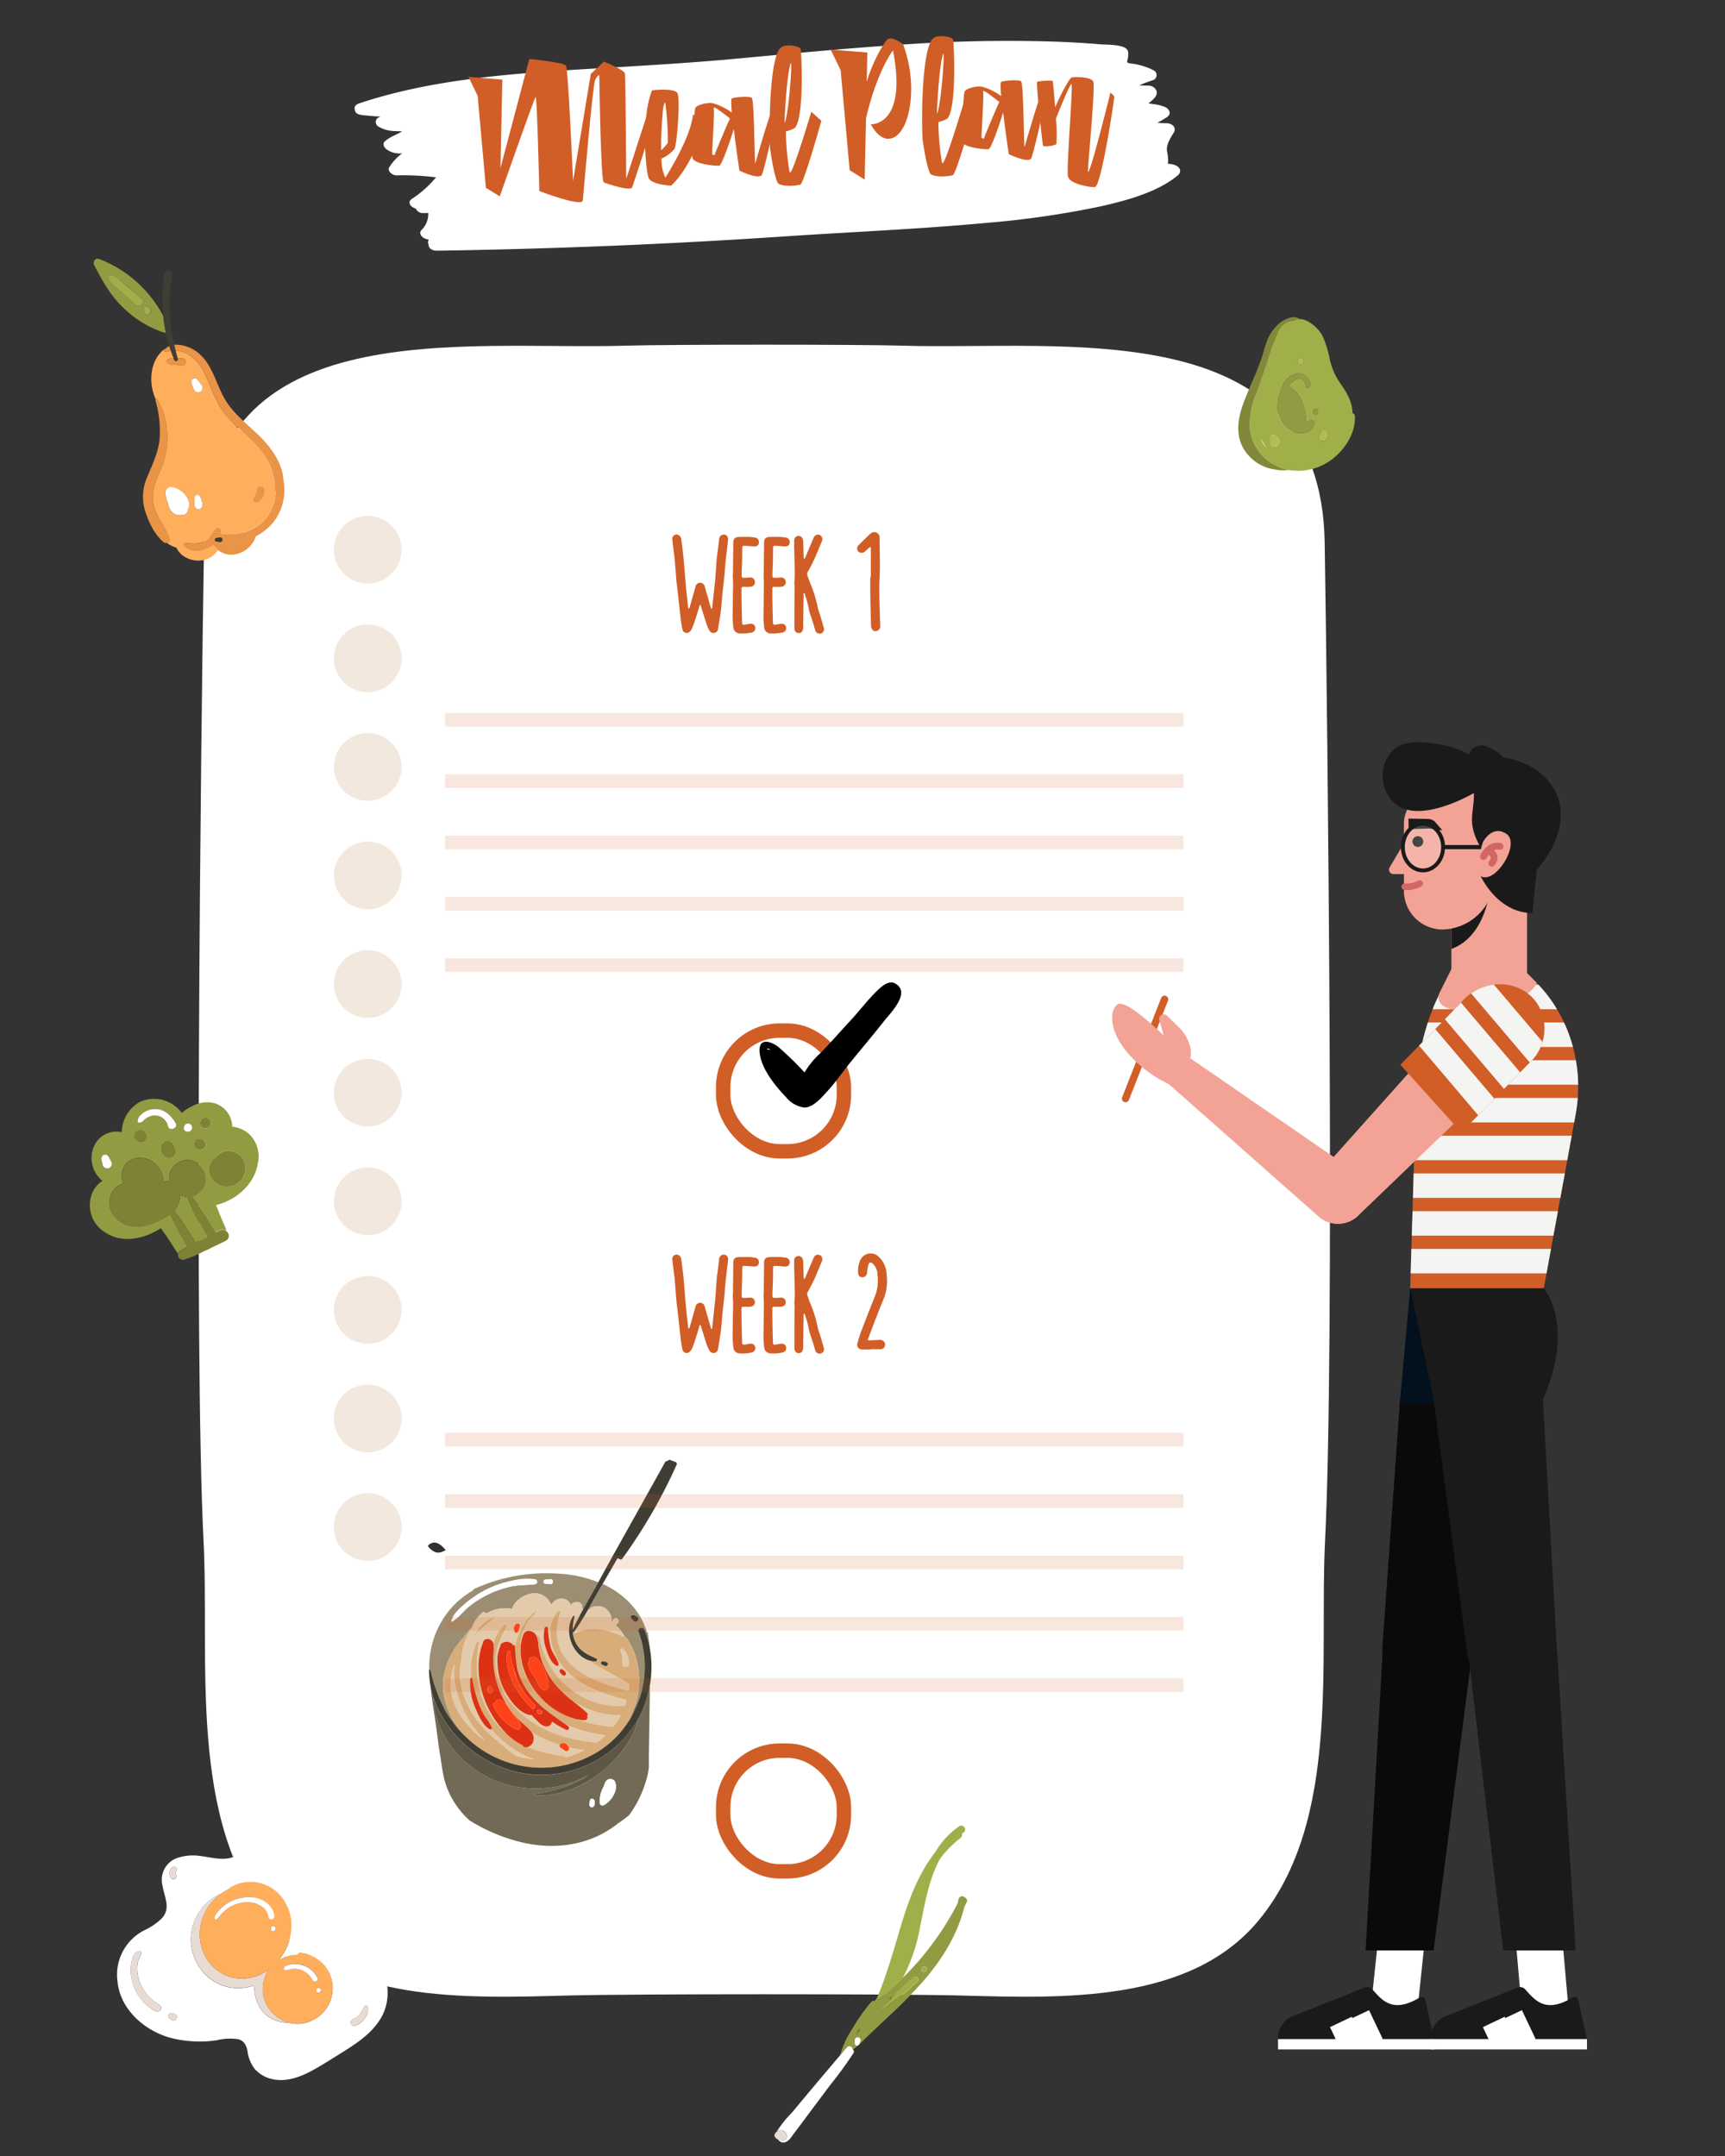 <svg xmlns="http://www.w3.org/2000/svg" xmlns:xlink="http://www.w3.org/1999/xlink" width="384" height="480" viewBox="0 0 384 480"><rect x="0" y="0" width="384" height="480" fill="#333333" stroke="none"/><defs><style>.a,.aa,.ad,.af,.ag,.ai,.ak,.x,.y{fill:none;}.ae,.b{fill:#fff;}.c{fill:#838739;}.d{fill:#a1af4a;}.e{fill:#929b42;}.f{fill:#b2bc55;}.g{fill:#7e8234;}.h{fill:#ffae5c;}.i{fill:#ea9447;}.j{fill:#403d33;}.k{fill:#e7dbd3;}.l{fill:#f3e8de;}.m{fill:#30302f;}.n{fill:#726a56;}.o{fill:#9b8e72;}.p{fill:#5e5746;}.q{fill:#e2caaa;}.r{fill:#d8ad79;}.s{fill:#dd3114;}.t{fill:#ff4217;}.aj,.u{fill:#d15e27;}.v{fill:#f3a396;}.w{fill:#1a1a1a;}.x,.y{stroke:#d26665;}.af,.x,.y{stroke-linecap:round;stroke-linejoin:round;}.x{stroke-width:1.47px;}.y{stroke-width:1.53px;}.z{fill:#0a0a0a;}.aa{stroke:#fff;stroke-width:5.37px;}.aa,.ad,.ag,.ai,.ak{stroke-miterlimit:10;}.ab{fill:#03101e;}.ac{clip-path:url(#a);}.ad,.ai{stroke:#f4f4f2;}.ad{stroke-width:5.45px;}.ae{opacity:0.19;}.af,.ag{stroke:#1a1a1a;}.af{stroke-width:0.87px;}.ag{stroke-width:0.93px;}.ah{clip-path:url(#b);}.ai{stroke-width:5.13px;}.aj{opacity:0.15;}.ak{stroke:#d15e27;stroke-width:3.21px;}</style><clipPath id="a"><path class="a" d="M899.069,697.849s1.061-.456,2.638.7c10.018,7.306,14.841,20.139,12.541,32.628l-7.094,38.717H877.42l1.02-33.971s-2.048-24.258,9.8-38.071Z" transform="translate(-877.42 -697.76)"/></clipPath><clipPath id="b"><path class="a" d="M887.38,711.687c4.961-3.339,11.5-2.3,14.622,2.356a10.416,10.416,0,0,1-1.8,13.257h0l-15.1,15.438L871.53,727.656l13.424-13.743A11.688,11.688,0,0,1,887.38,711.687Z" transform="translate(-871.53 -709.732)"/></clipPath></defs><g transform="translate(-23043.359 -5295)"><rect class="a" width="384" height="480" transform="translate(23043.359 5295)"/><g transform="translate(23063.359 5303.039)"><path class="b" d="M401.272,592.014c-1.365,27.111,3.558,62.481-14.745,84.713-15.3,18.592-43.9,17.39-66.484,16.781-14.555-.371-72.669-.371-87.225,0-22.584.609-51.179,1.811-66.484-16.781-18.3-22.232-13.357-57.6-14.745-84.713-2.111-41.9-.6-178.857.126-222.041.865-51.521,58.062-42.668,94.241-43.781,9.064-.282,51.914-.282,60.978,0,36.164,1.113,93.362-7.728,94.241,43.781C401.877,413.179,403.384,550.117,401.272,592.014Z" transform="translate(-126.29 -257.279)"/><g transform="translate(255.654 62.565)"><path class="c" d="M777.372,336.544h0a.8.8,0,0,1-.026-.089,9.993,9.993,0,0,1-.508-2.549,18.63,18.63,0,0,1,1.258-6.938c.824-2.482,1.71-4.946,2.568-7.421a54.7,54.7,0,0,1,2.508-6.845,4.067,4.067,0,0,1,3.554-2.5,2.364,2.364,0,0,1,1.221-.327c-1.213-1.013-3.169-.056-4.282.742a9.618,9.618,0,0,0-3.232,4.8c-.371,1.024-.66,2.07-.939,3.124-.471,1.113-.846,2.278-1.247,3.213-.846,1.974-1.688,3.951-2.482,5.936-1.406,3.517-2.3,7.332-.427,10.849a9.673,9.673,0,0,0,7.1,4.823,9.48,9.48,0,0,0,3.139.093,10.556,10.556,0,0,1-8.2-6.934Z" transform="translate(-774.276 -309.441)"/><path class="d" d="M804.5,332.164a.6.6,0,0,0-.52-.59c-.03-2.349-1.132-4.419-2.6-6.486a15.213,15.213,0,0,1-2.467-5.487,22.659,22.659,0,0,0-1.625-5.265c-.772-1.506-3.068-3.747-5.09-3.736a2.364,2.364,0,0,0-1.221.327,4.079,4.079,0,0,0-3.554,2.5,54.688,54.688,0,0,0-2.508,6.845c-.857,2.471-1.744,4.935-2.568,7.421a18.483,18.483,0,0,0-1.258,6.938,9.993,9.993,0,0,0,.508,2.549l.033.1a10.556,10.556,0,0,0,8.2,6.935A12.47,12.47,0,0,0,798,342.76C801.533,340.768,804.791,336.4,804.5,332.164Zm-10.637-6.129a.186.186,0,0,1-.2-.074c-.174-.39-.07-.583-.208-1.024-.553-1.777-2.456-1.013-3.232.037a4.106,4.106,0,0,0-.371.6c2.686,1.365,3.851,5.194,3.744,8.04.263-.145.531-.3.813-.456a.686.686,0,0,1,1,.764c-.438,2.568-4.181,2.43-5.81,1.258-2.312-1.67-2.616-4.742-2.015-7.324.527-2.263,1.97-5.495,4.823-5.113C793.66,322.9,795.756,325.43,793.864,326.035Zm-8.942,13.357h0c-.093-.1-.189-.2-.278-.315a7.952,7.952,0,0,1-1.169-1.911l1.317,2.056a1.242,1.242,0,0,0,.13.167Zm2.549-.857a.887.887,0,0,1-.72.371.649.649,0,0,1-.853-.278,2.753,2.753,0,0,1-.23-1.232v-.1a.709.709,0,0,1,.126-.616.742.742,0,0,1,.775-.267,1.287,1.287,0,0,1,.5.293,1.38,1.38,0,0,1,.4,1.829Zm4.935-17.791c-.857,0-.857-1.514,0-1.514s.857,1.51,0,1.51Zm3.425,11.09a.66.66,0,0,1,0-1.317c.646,0,.646,1.313,0,1.313Zm1.892,5.884a.79.79,0,0,1-.939-.16.672.672,0,0,1-.278-.79c.019-.063.044-.126.067-.189a1.328,1.328,0,0,1,.289-.66c.056-.115.108-.23.159-.345a.768.768,0,0,1,1.317,0,1.532,1.532,0,0,1-.6,2.141Z" transform="translate(-778.55 -310.17)"/><path class="e" d="M798.186,348.36c-.6,2.6-.3,5.654,2.015,7.324,1.629,1.172,5.372,1.31,5.81-1.258a.686.686,0,0,0-1-.764c-.282.152-.549.312-.813.456.108-2.835-1.057-6.678-3.744-8.04a4.107,4.107,0,0,1,.371-.6c.775-1.05,2.679-1.814,3.232-.037.137.442.033.634.208,1.024a.185.185,0,0,0,.2.082c1.892-.6-.211-3.135-1.44-3.3C800.175,342.865,798.713,346.1,798.186,348.36Z" transform="translate(-789.146 -330.685)"/><path class="e" d="M819.814,364.27a.66.66,0,0,0,0,1.317C820.46,365.587,820.46,364.27,819.814,364.27Z" transform="translate(-802.534 -343.927)"/><path class="f" d="M794.793,380.373a1.287,1.287,0,0,0-.5-.293.742.742,0,0,0-.775.267.709.709,0,0,0-.126.616v.1a2.754,2.754,0,0,0,.23,1.232.649.649,0,0,0,.853.278.887.887,0,0,0,.72-.371,1.38,1.38,0,0,0-.4-1.833Z" transform="translate(-786.284 -353.856)"/><path class="f" d="M823.122,377.266c-.052.115-.1.23-.16.345a1.329,1.329,0,0,0-.289.66c-.022.063-.048.126-.067.189a.671.671,0,0,0,.278.79.79.79,0,0,0,.939.16,1.532,1.532,0,0,0,.616-2.145A.768.768,0,0,0,823.122,377.266Z" transform="translate(-804.651 -351.866)"/><path class="f" d="M810.53,335.364c.857,0,.857-1.514,0-1.514S809.673,335.364,810.53,335.364Z" transform="translate(-796.674 -324.794)"/></g><g transform="translate(0 236.581)"><path class="e" d="M141.45,846.466l1.855-.931c-.709-1.224-1.4-2.46-2.1-3.684-.946-1.651-1.547-3.387-2.375-5.09a.971.971,0,0,1-.037-.093,3.737,3.737,0,0,1-.909-.156,3.965,3.965,0,0,1-.686-.241,4.2,4.2,0,0,1-.935,2.987,1.236,1.236,0,0,1-.263.623,25.527,25.527,0,0,1,2.653,3.688c.709,1.072,1.391,2.17,2.07,3.265Z" transform="translate(-117.163 -814.819)"/><path class="e" d="M155.717,867.81l-1.347.634a2.775,2.775,0,0,0,1.347-.634Z" transform="translate(-128.718 -834.657)"/><path class="e" d="M120.7,786.329a6.5,6.5,0,0,0-3.759-1.651,5.64,5.64,0,0,0-3.8-5.194,6.826,6.826,0,0,0-4.853.486,11.161,11.161,0,0,0-2.6,1.633,7.643,7.643,0,0,0-9.3-2.452,7.91,7.91,0,0,0-4.052,6.742,5.487,5.487,0,0,0-5.84,2.482,6.527,6.527,0,0,0,1.551,8.367c-3.6,2.226-3.733,7.792-.479,10.66,4,3.547,9.372,2.5,13.491-.137.371.646.9,1.254,1.269,1.814.85,1.28,1.644,2.6,2.523,3.866a.827.827,0,0,1,.3-.4,14.855,14.855,0,0,1,1.829-1.165c-.623-1.113-1.247-2.2-1.855-3.31a27.011,27.011,0,0,1-1.9-3.914c-3.547,2.293-8.764,4.408-12.2.816a4.793,4.793,0,0,1-1.013-5.372,4.316,4.316,0,0,1,2.72-2.3,4.081,4.081,0,0,1-.371-2.256,3.9,3.9,0,0,1,3.221-3.376,5.131,5.131,0,0,1,4.931,2.022,6.144,6.144,0,0,1,1.15,3.128,3.243,3.243,0,0,1,1.265.1,3.629,3.629,0,0,1,0-1.521,4.345,4.345,0,0,1,4.211-3.339,4.268,4.268,0,0,1,3.94,3.985,3.87,3.87,0,0,1-1.633,3.373,4.008,4.008,0,0,1-1.525.742c1.035,1.443,2.174,2.757,3.1,4.293.742,1.239,1.506,2.475,2.248,3.71l.89-.43a1.28,1.28,0,0,1,1.373.13,1.618,1.618,0,0,0-.156-.824c-.616-1.313-1.139-2.679-1.7-4.018-.119-.282-.234-.59-.371-.894,4.549-1.113,8.6-4.6,9.346-9.4A6.887,6.887,0,0,0,120.7,786.329Zm-10.222-3.569a1.2,1.2,0,1,1-.7,1.041A1.2,1.2,0,0,1,110.476,782.76Zm-4.356,2.133a.716.716,0,0,1,.089-.26.99.99,0,0,1,.434-.557.922.922,0,1,1,.9,1.61.95.95,0,0,1-.7.078.7.7,0,0,1-.371-.1.953.953,0,0,1-.282-.289.72.72,0,0,1-.071-.486Zm2.508,3.517a1,1,0,0,1,.141-.49l.16-.208a1.177,1.177,0,0,1,.523-.289.976.976,0,0,1,.627.045,1.221,1.221,0,0,1,.831.627,1.106,1.106,0,0,1-.976,1.662,1.276,1.276,0,0,1-1.013-.534,1.035,1.035,0,0,1-.293-.812Zm-18.633,4.04a1.05,1.05,0,0,1-.66,1.525,1.068,1.068,0,0,1-1.295-1.035c0-.241-.171-.649-.215-.983a.887.887,0,0,1,.412-.946h.033a.4.4,0,0,1,.178-.067.9.9,0,0,1,.95.412C89.62,791.7,89.746,792.106,89.995,792.451Zm7.621-6.111a1.365,1.365,0,0,1,.063.816,1.329,1.329,0,0,1-.122.312,1.051,1.051,0,0,1-.338.371,1.37,1.37,0,0,1-.371.178,1.08,1.08,0,0,1-.835-.167c-.16-.1-.315-.2-.475-.3a.794.794,0,0,1-.345-.861.715.715,0,0,1,.067-.163.991.991,0,0,1,.148-.453,1.113,1.113,0,0,1,.7-.523,1.365,1.365,0,0,1,.972.156,1.276,1.276,0,0,1,.534.638Zm6.378,3.369a1.25,1.25,0,0,1,.186.634,1.184,1.184,0,0,1-1.2,1.154,1.944,1.944,0,0,1-1.692-1.339,1.74,1.74,0,0,1,.442-1.855,1.169,1.169,0,0,1,1.377-.174,1.952,1.952,0,0,1,.89,1.581Zm-1.38-5.194a3,3,0,0,0-3.465-2.3,4.175,4.175,0,0,0-2.018,1.135,1.221,1.221,0,0,1-.957.438c-.627-.063-.1-1.165.048-1.373a4.579,4.579,0,0,1,2.768-1.607c2.427-.43,4.174,1.083,5.324,3.039C105.036,785.075,102.78,785.8,102.613,784.515Zm13.758,13.453a3.986,3.986,0,0,1-4.6-3.154,3.306,3.306,0,0,1,1.61-3.432,3.562,3.562,0,0,1,2.415-1.31,3.866,3.866,0,0,1,4.081,3.625,4.178,4.178,0,0,1-3.506,4.27Z" transform="translate(-85.231 -778.454)"/><path class="g" d="M121.6,830.128l-.89.43c-.742-1.243-1.484-2.478-2.248-3.71-.924-1.536-2.063-2.849-3.1-4.293a4.008,4.008,0,0,0,1.525-.742,3.87,3.87,0,0,0,1.633-3.373,4.28,4.28,0,0,0-3.94-3.985,4.345,4.345,0,0,0-4.211,3.339,3.628,3.628,0,0,0,0,1.521,3.243,3.243,0,0,0-1.265-.1,6.144,6.144,0,0,0-1.15-3.128,5.131,5.131,0,0,0-4.931-2.022,3.9,3.9,0,0,0-3.221,3.376,4.082,4.082,0,0,0,.371,2.256,4.279,4.279,0,0,0-2.72,2.3,4.793,4.793,0,0,0,1.013,5.372c3.439,3.592,8.656,1.484,12.2-.816a27.009,27.009,0,0,0,1.9,3.914c.594,1.113,1.217,2.226,1.855,3.31a14.847,14.847,0,0,0-1.829,1.165.827.827,0,0,0-.3.4,1.113,1.113,0,0,0,1.261,1.325,27.534,27.534,0,0,0,4.634-1.978l.13-.063,1.347-.634c1.083-.508,2.167-1.02,3.235-1.558a1.234,1.234,0,0,0,.1-2.148A1.28,1.28,0,0,0,121.6,830.128Zm-7.45-.582a25.944,25.944,0,0,0-2.653-3.688,1.236,1.236,0,0,0,.234-.609,4.2,4.2,0,0,0,.935-2.987,3.955,3.955,0,0,0,.686.241,3.734,3.734,0,0,0,.909.156.967.967,0,0,0,.037.093c.827,1.7,1.428,3.439,2.375,5.09.7,1.224,1.391,2.46,2.1,3.684l-1.855.931-.712.371C115.54,831.716,114.858,830.618,114.149,829.546Z" transform="translate(-92.645 -800.811)"/><path class="g" d="M128.766,804.449a1.74,1.74,0,0,0-.442,1.855,1.944,1.944,0,0,0,1.692,1.347,1.184,1.184,0,0,0,1.2-1.154,1.25,1.25,0,0,0-.186-.634,1.952,1.952,0,0,0-.89-1.592A1.169,1.169,0,0,0,128.766,804.449Z" transform="translate(-112.271 -794.599)"/><path class="g" d="M112.957,797.46a1.113,1.113,0,0,0-.7.523.991.991,0,0,0-.148.453.717.717,0,0,0-.067.163.794.794,0,0,0,.345.861c.16.1.315.208.475.3a1.08,1.08,0,0,0,.835.167,1.368,1.368,0,0,0,.371-.178,1.049,1.049,0,0,0,.338-.371,1.327,1.327,0,0,0,.122-.312,1.365,1.365,0,0,0-.063-.816,1.276,1.276,0,0,0-.534-.657A1.365,1.365,0,0,0,112.957,797.46Z" transform="translate(-102.079 -790.386)"/><path class="g" d="M160.7,809.758a3.562,3.562,0,0,0-2.415,1.31,3.306,3.306,0,0,0-1.61,3.432,3.986,3.986,0,0,0,4.6,3.154,4.178,4.178,0,0,0,3.517-4.271A3.866,3.866,0,0,0,160.7,809.758Z" transform="translate(-130.138 -798.139)"/><path class="g" d="M149.56,804.879a1.106,1.106,0,0,0,.976-1.662,1.221,1.221,0,0,0-.831-.627.976.976,0,0,0-.627-.045,1.176,1.176,0,0,0-.523.289l-.16.208a1,1,0,0,0-.141.49,1.035,1.035,0,0,0,.282.8A1.276,1.276,0,0,0,149.56,804.879Z" transform="translate(-124.868 -793.587)"/><path class="g" d="M153.244,791.885a1.2,1.2,0,1,0-1.254.052,1.2,1.2,0,0,0,1.254-.052Z" transform="translate(-126.835 -785.493)"/><path class="b" d="M122.35,787.724c-1.15-1.955-2.9-3.469-5.324-3.039a4.578,4.578,0,0,0-2.768,1.607c-.152.208-.675,1.31-.048,1.373a1.221,1.221,0,0,0,.957-.438,4.176,4.176,0,0,1,2.018-1.135,3.008,3.008,0,0,1,3.465,2.3C120.818,789.668,123.074,788.948,122.35,787.724Z" transform="translate(-103.269 -782.327)"/><path class="b" d="M92.81,812.035a.4.4,0,0,0-.178.067H92.6a.887.887,0,0,0-.412.946c.045.334.2.742.215.983a1.068,1.068,0,0,0,1.295,1.035,1.05,1.05,0,0,0,.66-1.525c-.249-.345-.371-.742-.6-1.113A.9.9,0,0,0,92.81,812.035Z" transform="translate(-89.594 -799.563)"/><path class="b" d="M142.246,795.1a.95.95,0,0,0,.7-.078.922.922,0,1,0-.9-1.61.991.991,0,0,0-.434.557.783.783,0,0,0,0,.742.954.954,0,0,0,.282.29A.7.7,0,0,0,142.246,795.1Z" transform="translate(-120.634 -787.789)"/></g><g transform="translate(0.846 49.546)"><path class="e" d="M88.679,274.411c-.805-.312-1.417.7-1.069,1.362,1.877,3.573,3.655,6.857,6.653,9.647a23.308,23.308,0,0,0,8.189,5.142.768.768,0,0,0,.449.141c.234.07.471.137.7.2a35.65,35.65,0,0,1-.583-3.751A27.063,27.063,0,0,0,88.679,274.411Zm8.163,10.229c-1.3-1.176-2.6-2.349-3.888-3.547-.783-.742-2.256-1.558-2.026-2.76a.278.278,0,0,1,.189-.185c1.113-.371,2.271,1.095,3.057,1.74,1.358,1.113,2.7,2.26,4.04,3.4.924.8-.467,2.189-1.391,1.354Zm2.686,2.2c-.712.182-1.161-1.573-.449-1.755a.906.906,0,1,1,.449,1.755Z" transform="translate(-87.51 -274.353)"/><path class="d" d="M103.916,289.617c-1.343-1.139-2.683-2.282-4.04-3.4-.787-.646-1.937-2.115-3.057-1.74a.278.278,0,0,0-.189.186c-.23,1.2,1.243,2.026,2.026,2.76,1.28,1.2,2.6,2.371,3.888,3.547C103.467,291.806,104.859,290.414,103.916,289.617Z" transform="translate(-93.231 -280.683)"/><path class="d" d="M118.08,303.182c-.712.182-.263,1.937.449,1.755a.906.906,0,0,0-.449-1.755Z" transform="translate(-106.512 -292.468)"/><path class="h" d="M129.384,372.09c-.111-.152.052-.334.2-.341,1.51-.082,2.76.338,4.215-.412,1.388-.72,1.614-2.044,2.679-2.968a.672.672,0,0,1,1.113.312,2.738,2.738,0,0,1,.026.95,18.672,18.672,0,0,0,5.272-.371,10.044,10.044,0,0,0,3.451-1.818l.215-.219.126-.052a9.319,9.319,0,0,0,1.08-1.15,9.94,9.94,0,0,0,2.015-5.476v-.252a.783.783,0,0,1-.193-.5,13.719,13.719,0,0,0-1.072-5.506,18.488,18.488,0,0,0-3.187-4.478c-1-1.08-2.081-2.085-3.154-3.1-.167-.122-.334-.245-.5-.371a1.374,1.374,0,0,0-.271-.145l-.371-.586a30.066,30.066,0,0,1-2.7-2.968c-2.081-2.686-2.909-5.877-4.423-8.856a9.576,9.576,0,0,0-3.625-4.133,5.172,5.172,0,0,0-2.783-.768c.137.549.282,1.113.442,1.644a9.942,9.942,0,0,1,1.113.07.742.742,0,0,1-.026,1.484,18.52,18.52,0,0,1-1.855-.082,1.876,1.876,0,0,1-1.569-.623.267.267,0,0,1,0-.371,1.736,1.736,0,0,1,1.484-.493c-.215-.519-.412-1.046-.6-1.573-.4.041-.82.1-1.273.148-.174.022-.393-.16-.256-.341a2.638,2.638,0,0,1,.278-.323,1.224,1.224,0,0,0-.412.226c-3.083,2.6-3.321,7.4-1.811,10.856q.035.065.063.134a.215.215,0,0,1,.319.052c2.657,4.219,2.887,10.044,1.172,14.693-1.054,2.857-2.653,5.428-1.989,8.6.6,2.879,2.686,5.031,3.51,7.766a.668.668,0,0,1-.549.883h0a8.067,8.067,0,0,0,2.174,1.087,4.645,4.645,0,0,0,1.974,2.111,5.781,5.781,0,0,0,4.682.456,5.243,5.243,0,0,0,2.6-2.052,4.979,4.979,0,0,1-1.046-1.176C133.944,373.529,130.745,373.919,129.384,372.09Zm15.724-10.9a4.111,4.111,0,0,0,.427-1.276.92.92,0,1,1,1.837.033,3.265,3.265,0,0,1-.649,1.933c-.4.531-1.113,1.095-1.792.742C144.462,362.365,144.952,361.486,145.108,361.189Zm-14.1-25.248a.783.783,0,0,1,1.306-.742,9.892,9.892,0,0,1,1.072,1.466,1,1,0,0,1-.371,1.347.987.987,0,0,1-1.347-.371,9.9,9.9,0,0,1-.664-1.7Zm.709,27.319a5.38,5.38,0,0,1,.052-1.9.631.631,0,0,1,1.143-.137,5.532,5.532,0,0,1,.575,1.833.9.9,0,1,1-1.77.208Zm-5.851-.371a4.939,4.939,0,0,1-.6-2.538,1.224,1.224,0,0,1,1.532-1.135c2.122.39,4.6,2.823,3.425,5.109a1.08,1.08,0,0,1-1.239,1.061,2.226,2.226,0,0,1-1.755-.2,2.905,2.905,0,0,1-1.362-2.315Z" transform="translate(-109.274 -308.36)"/><path class="i" d="M133.055,334.522c-.063-.148-.119-.293-.178-.442a1.762,1.762,0,0,0-1.484.493.267.267,0,0,0,0,.371,1.876,1.876,0,0,0,1.569.623,18.52,18.52,0,0,0,1.855.082.742.742,0,1,0,.026-1.484,9.942,9.942,0,0,0-1.113-.07l.033.134C133.9,334.648,133.237,334.93,133.055,334.522Z" transform="translate(-115.064 -311.92)"/><path class="i" d="M156.629,348.262c-2.887-3.532-6.953-5.985-9.368-9.921-2.119-3.462-2.824-7.914-6.1-10.585a8,8,0,0,0-5.361-1.818c.1.456.211.913.327,1.373a5.172,5.172,0,0,1,2.783.768,9.576,9.576,0,0,1,3.625,4.133c1.514,2.968,2.341,6.17,4.423,8.856a30.075,30.075,0,0,0,2.7,2.968q.56.553,1.135,1.091c1.072,1.013,2.152,2.018,3.154,3.1a18.487,18.487,0,0,1,3.187,4.478,13.706,13.706,0,0,1,1.072,5.506.783.783,0,0,0,.193.5v.252a9.94,9.94,0,0,1-2.018,5.476,9.321,9.321,0,0,1-1.08,1.15c-.108.1-.223.193-.338.289a10.044,10.044,0,0,1-3.451,1.818,19.833,19.833,0,0,1-5.272.371,2.738,2.738,0,0,0-.026-.95.672.672,0,0,0-1.113-.312c-1.065.924-1.291,2.248-2.679,2.968-1.454.742-2.7.33-4.215.412-.152,0-.315.189-.2.341,1.362,1.829,4.571,1.432,6.563-.019a4.98,4.98,0,0,0,1.046,1.176c2.786,2.267,7.268.464,8.352-3.061v-.03a12.028,12.028,0,0,0,3.773-2.953,11.453,11.453,0,0,0,2.5-5.807,11.13,11.13,0,0,0-.126-3.848C160.032,353.182,158.307,350.314,156.629,348.262Zm-10.608,21.646a7.5,7.5,0,0,1-.909-.148.416.416,0,0,1,0-.8,6.1,6.1,0,0,1,.772-.134.549.549,0,1,1,.126,1.08Z" transform="translate(-117.883 -306.778)"/><path class="i" d="M129.994,328.064c.453-.052.872-.108,1.273-.148-.13-.371-.256-.742-.371-1.135a2.994,2.994,0,0,0-.876.62,2.64,2.64,0,0,0-.278.323C129.6,327.9,129.808,328.086,129.994,328.064Z" transform="translate(-114.043 -307.328)"/><path class="i" d="M122.963,389.708c-.824-2.734-2.909-4.886-3.51-7.766-.664-3.172.935-5.743,1.989-8.6,1.714-4.649,1.484-10.474-1.172-14.693a.215.215,0,0,0-.319-.052.189.189,0,0,0-.067.208,25.047,25.047,0,0,1,.942,8.645c-.312,3.087-1.621,5.718-2.783,8.534a10.76,10.76,0,0,0-.471,7.421c.742,2.423,2.13,5.391,4.126,7.005a.879.879,0,0,0,.716.163.668.668,0,0,0,.549-.864Z" transform="translate(-106.137 -327.309)"/><path class="i" d="M185.068,413.64a3.265,3.265,0,0,0,.649-1.933.92.92,0,1,0-1.837-.033,4.111,4.111,0,0,1-.427,1.276c-.156.3-.646,1.176-.178,1.425C183.962,414.735,184.663,414.159,185.068,413.64Z" transform="translate(-147.62 -360.121)"/><path class="j" d="M130.711,299.519c.186.527.371,1.054.6,1.573.059.148.115.293.178.441.174.408.842.126.72-.293l-.033-.134c-.16-.545-.3-1.095-.442-1.644-.115-.46-.223-.916-.327-1.373a38.671,38.671,0,0,1-.471-15.338.894.894,0,1,0-1.759-.263,39.909,39.909,0,0,0-.174,9.239,35.652,35.652,0,0,0,.583,3.77q.312,1.462.742,2.905C130.455,298.762,130.582,299.14,130.711,299.519Z" transform="translate(-113.488 -278.932)"/><path class="j" d="M161.185,441.559a6.108,6.108,0,0,0-.772.134.416.416,0,0,0,0,.8,7.485,7.485,0,0,0,.909.148.549.549,0,1,0-.126-1.08Z" transform="translate(-133.176 -379.509)"/><path class="b" d="M135.592,416.422c1.172-2.286-1.3-4.719-3.425-5.109a1.224,1.224,0,0,0-1.532,1.135,4.938,4.938,0,0,0,.6,2.538,2.905,2.905,0,0,0,1.362,2.3,2.226,2.226,0,0,0,1.755.2,1.08,1.08,0,0,0,1.239-1.061Z" transform="translate(-114.633 -360.472)"/><path class="b" d="M148.9,419.238a.9.9,0,0,0,.768-1.113,5.532,5.532,0,0,0-.575-1.833.631.631,0,0,0-1.143.137,5.38,5.38,0,0,0-.052,1.9.905.905,0,0,0,1,.905Z" transform="translate(-125.453 -363.436)"/><path class="b" d="M148.072,349.14a1,1,0,0,0,.371-1.347,9.9,9.9,0,0,0-1.072-1.466.783.783,0,0,0-1.306.742,9.9,9.9,0,0,0,.668,1.71.987.987,0,0,0,1.339.36Z" transform="translate(-124.326 -319.485)"/></g><g transform="translate(152.536 398.397)"><path class="d" d="M574.89,1214.737a17.883,17.883,0,0,0-5.276,5.7c-3.614,4.59-5.8,10.237-7.506,15.85-1.729,5.706-3.272,11.453-5.61,16.9-.148.156-.3.312-.438.475a.764.764,0,0,1,.263.156c.408-.371.865-.742,1.295-1.083,1.091-.9,2.163-1.814,3.2-2.775q.742-.679,1.447-1.38c.241-.423.464-.831.66-1.217a40.53,40.53,0,0,0,3.306-10.43c1.024-4.994,1.922-10.526,4.452-15.03a23.981,23.981,0,0,1,4.489-4.545.868.868,0,0,0,.323-.95c.115-.085.226-.167.345-.249A.853.853,0,0,0,574.89,1214.737Z" transform="translate(-533.906 -1214.582)"/><path class="e" d="M544.643,1279.409c-.43.371-.887.7-1.295,1.083a.76.76,0,0,0-.263-.156.627.627,0,0,0-.742.2,41.6,41.6,0,0,0-4.219,5.962,21.016,21.016,0,0,0-2.694,5.873l1.484-1.74a.748.748,0,0,1,1.3.479l.067.056a32.8,32.8,0,0,0,2.968-2.716c1.44-1.384,2.9-2.749,4.352-4.122a115.3,115.3,0,0,0,8.285-8.374c4.178-4.823,7.677-10.389,9.194-16.615q.256-.49.5-.98a.775.775,0,0,0-.4-1.083.82.82,0,0,0-1.4.371c-.063.315-.134.627-.2.935a65.778,65.778,0,0,1-8.363,12.455q-1.855,2.182-3.925,4.2-.712.7-1.447,1.38C546.806,1277.595,545.733,1278.53,544.643,1279.409Zm8.83-6.111a1.543,1.543,0,0,1,.126-.338.59.59,0,1,1,.857.742,1.54,1.54,0,0,1-.315.174.516.516,0,0,1-.668-.579Zm-6.5,6.018-.1.115a.81.81,0,0,0-.163.263l-.152.167a.237.237,0,0,0-.074,0s-.018-.041-.03-.059l-.026-.03Zm-7.049,10.036c-.085.148-.111.323-.2.468-.052.078-.059.089-.022.037l-.059.108a.6.6,0,0,1-.412.3c-.349.082-.609-.26-.6-.582a3.5,3.5,0,0,1,0-.4v-.174a.674.674,0,1,1,1.287.237Zm-.126-2.712q-.493.69-.979,1.384.13-.237.267-.479c.2-.341.408-.679.623-1.017a.421.421,0,0,0,.074.111Zm12.89-10.671c-1.224,1.087-2.423,2.226-3.71,3.235-.742.571-1.532,1.02-2.226,1.629a10.963,10.963,0,0,1-1.981,1.532.141.141,0,0,1-.182-.208,13.888,13.888,0,0,1,1.963-1.974c.538-.519.972-1.113,1.484-1.655,1.143-1.217,2.478-2.282,3.71-3.391.568-.534,1.536.293.928.831Z" transform="translate(-520.93 -1241.272)"/><path class="b" d="M512.341,1347.19l-1.484,1.74q-3.387,4-6.76,8.007l-4.081,4.894a23.676,23.676,0,0,0-3.295,4.133.716.716,0,0,0-.371.467.447.447,0,0,1,.219-.13.619.619,0,0,1,.237-.371,1.376,1.376,0,0,1,2.141,1.406c-.152.649-.935.642-1.484.508a2.288,2.288,0,0,1-.445-.16,1.317,1.317,0,0,0,1.6.631c.894-.289,1.462-1.31,1.985-2q1.313-1.736,2.6-3.477l5.38-7.2a86.336,86.336,0,0,0,5.235-7.183.564.564,0,0,0-.126-.742l-.067-.056A.733.733,0,0,0,512.341,1347.19Z" transform="translate(-496.35 -1297.826)"/><path class="b" d="M544.09,1342.311v.174a3.5,3.5,0,0,0,0,.4c0,.323.256.664.6.583a.6.6,0,0,0,.412-.3l.059-.108c-.037.052-.03.041.022-.037.093-.145.119-.319.2-.468a.681.681,0,1,0-1.3-.237Z" transform="translate(-526.374 -1294.468)"/><path class="d" d="M561.9,1310.613a13.9,13.9,0,0,0-1.963,1.974.141.141,0,0,0,.182.208,10.959,10.959,0,0,0,1.981-1.532c.712-.609,1.506-1.057,2.226-1.629,1.295-1.005,2.493-2.148,3.71-3.235.609-.538-.371-1.365-.961-.831-1.243,1.113-2.579,2.174-3.71,3.391C562.876,1309.5,562.442,1310.094,561.9,1310.613Z" transform="translate(-536.329 -1271.701)"/><path class="d" d="M584.715,1300.326a1.542,1.542,0,0,0,.315-.174.59.59,0,1,0-.857-.742,1.535,1.535,0,0,0-.126.338.516.516,0,0,0,.668.579Z" transform="translate(-551.504 -1267.721)"/></g><path class="k" d="M498.688,1399.19a1.376,1.376,0,0,0-2.141-1.406.619.619,0,0,0-.237.371.447.447,0,0,0-.219.13.464.464,0,0,0-.119.449,1.414,1.414,0,0,0,.8.824,2.288,2.288,0,0,0,.445.16C497.753,1399.824,498.536,1399.832,498.688,1399.19Z" transform="translate(-343.566 -931.256)"/><g transform="translate(6.063 403.467)"><path class="b" d="M161.062,1256.355a12.652,12.652,0,0,0-6.274-6.8,16.138,16.138,0,0,0-4.564-1.358,8.166,8.166,0,0,1-3.874-1.276,2.818,2.818,0,0,1-.575-.664c.022.033-.089-.167-.111-.219a3.454,3.454,0,0,1-.152-.438c0-.022,0-.037-.019-.052l-.041-.163c-.03-.137-.052-.275-.074-.412-.045-.3-.063-.6-.078-.9v-.616c0-.293,0-.586.022-.879s0-.646,0-.972a.842.842,0,0,0,.041-.646c-.026-.085-.056-.167-.082-.252a4.665,4.665,0,0,0-.371-1.536,3.436,3.436,0,0,0-.371-.627,21.139,21.139,0,0,0-3.321-6.256,10.327,10.327,0,0,0-8.059-4.033,11.344,11.344,0,0,0-4.4,1.365,10.156,10.156,0,0,1-2.018.772,8.022,8.022,0,0,1-2.267.167c-1.566-.093-3.1-.464-4.653-.646a10.7,10.7,0,0,0-4.271.308,5.131,5.131,0,0,0-3.888,6.207c.2,1.28.66,2.508.864,3.792a4.923,4.923,0,0,1,0,1.729,3.9,3.9,0,0,1-.95,1.836,14.024,14.024,0,0,1-3.937,2.709,11.06,11.06,0,0,0-5.974,11.346c.583,6.285,6.033,11.045,11.873,12.615a25.95,25.95,0,0,0,10.322.5,12.45,12.45,0,0,1,4.638-.223,2.563,2.563,0,0,1,1.484.976,4.538,4.538,0,0,1,.616,1.662,8.247,8.247,0,0,0,1.592,3.966,7.331,7.331,0,0,0,3.662,2.226c3.15.82,6.337-.33,9.1-1.811,1.607-.865,3.154-1.855,4.7-2.8,1.447-.909,2.909-1.8,4.326-2.749,2.683-1.807,5.261-3.955,6.723-6.9a11.368,11.368,0,0,0,.356-8.934Zm-3.762,8.663a3.907,3.907,0,0,1-.6,1.113,4.59,4.59,0,0,1-2.03,1.588.779.779,0,0,1-.612-1.432,3.71,3.71,0,0,0,1.484-1.046,5.31,5.31,0,0,0,.519-.794,6.856,6.856,0,0,0,.464-.839.456.456,0,0,1,.868.1,3.339,3.339,0,0,1-.1,1.287Zm-12.329,1.555a7.65,7.65,0,0,1-5.25.475,7.383,7.383,0,0,1-5.462-2.189,8.533,8.533,0,0,1-2.044-4.356,11.436,11.436,0,0,1-.186-1.7,11.093,11.093,0,0,1-3.84.575,10.129,10.129,0,0,1-6.831-2.912,11.086,11.086,0,0,1,3.48-18.18,10.046,10.046,0,0,1,1.558-.92,5.571,5.571,0,0,1,1.146-.742,8.644,8.644,0,0,1,5.955-.586,8.867,8.867,0,0,1,4.99,3.48,10.43,10.43,0,0,1,1.918,5.937,11.984,11.984,0,0,1-2.189,6.8,12.457,12.457,0,0,1-.764,1,7.476,7.476,0,0,1,4.326-1.236.594.594,0,0,1,.668-.486,8.033,8.033,0,0,1,7.12,7.536,7.929,7.929,0,0,1-4.6,7.495Zm-37.4-4a10.663,10.663,0,0,1-2.8-5.488A9.476,9.476,0,0,1,104.7,1254c.152-.994.568-2.675,1.762-2.864a.453.453,0,0,1,.516.5c-.134.627-.56,1.158-.72,1.788a6.826,6.826,0,0,0-.171,1.8,8.857,8.857,0,0,0,.7,3.209,9.409,9.409,0,0,0,1.833,2.812,8.867,8.867,0,0,0,1.228,1.069c.479.371,1.213.6,1.484,1.161a.775.775,0,0,1-.594,1.057c-.631.137-1.328-.438-1.818-.787a10.056,10.056,0,0,1-1.358-1.187Zm5.866,2.453h-.022l.111-.033h.082a1.876,1.876,0,0,1,.82.111.744.744,0,1,1-.557,1.38,2.8,2.8,0,0,1-.46-.256,1.677,1.677,0,0,1-.171-.145l-.059-.045.059.045-.115-.111a.374.374,0,0,0-.052-.074.553.553,0,0,1,.33-.872c-.048,0-.041,0,.033-.019Zm.887-32.684a.5.5,0,0,1,.527.664c-.056.2-.152.427-.186.6a.764.764,0,0,0,.093.545.712.712,0,0,1-1.213.712c-.583-.776-.364-2.434.779-2.545Z" transform="translate(-101.573 -1228.249)"/><path class="b" d="M171.45,1305.9l.252.048Z" transform="translate(-145.524 -1277.089)"/><path class="b" d="M188.974,1314.187l.033.137c-.019-.148-.033-.3-.045-.453-.022-.037-.045-.074-.063-.111C188.937,1313.9,188.937,1314.046,188.974,1314.187Z" transform="translate(-156.499 -1282.033)"/><path class="k" d="M161.948,1277.491l-.033-.137c-.03-.141-.052-.286-.074-.427,0,.037.041.074.063.111a7.554,7.554,0,0,1,.8-3.985,6.93,6.93,0,0,1,.62-1,9.881,9.881,0,0,1-7.7,2.007l-.252-.048c-.249-.052-.5-.115-.742-.189a9.565,9.565,0,0,1-5.12-3.836,10.426,10.426,0,0,1-1.64-6.193,10.863,10.863,0,0,1,2.248-6.074,12.24,12.24,0,0,1,2.6-2.519,11.086,11.086,0,0,0-3.48,18.18,10.129,10.129,0,0,0,6.831,2.912,11.087,11.087,0,0,0,3.84-.575,11.437,11.437,0,0,0,.186,1.7,8.534,8.534,0,0,0,2.044,4.356,7.383,7.383,0,0,0,5.462,2.189,7.608,7.608,0,0,1-3.373-1.914A7.769,7.769,0,0,1,161.948,1277.491Z" transform="translate(-129.44 -1245.201)"/><path class="k" d="M115.833,1303.286a.775.775,0,0,0,.594-1.057c-.252-.56-.987-.809-1.484-1.161a8.866,8.866,0,0,1-1.228-1.068,9.41,9.41,0,0,1-1.833-2.812,8.857,8.857,0,0,1-.7-3.209,6.827,6.827,0,0,1,.171-1.8c.16-.631.586-1.161.72-1.788a.453.453,0,0,0-.516-.5c-1.195.189-1.61,1.855-1.762,2.864a9.476,9.476,0,0,0,.059,3.087,10.664,10.664,0,0,0,2.8,5.488A10.051,10.051,0,0,0,114,1302.5C114.5,1302.841,115.2,1303.416,115.833,1303.286Z" transform="translate(-106.681 -1267.018)"/><path class="k" d="M132.9,1330.115l-.059-.045Z" transform="translate(-121.239 -1292.292)"/><path class="k" d="M132.4,1328.143a.374.374,0,0,1,.052.074l.115.111a1.662,1.662,0,0,0,.171.145,2.8,2.8,0,0,0,.46.256.744.744,0,1,0,.557-1.38,1.874,1.874,0,0,0-.82-.111h-.093l-.111.033a.553.553,0,0,0-.33.872Z" transform="translate(-120.896 -1290.506)"/><path class="k" d="M133.413,1327.34h.022Q133.324,1327.362,133.413,1327.34Z" transform="translate(-121.574 -1290.575)"/><path class="k" d="M133.3,1241.71a.712.712,0,0,0,1.213-.712.765.765,0,0,1-.093-.546c.033-.178.13-.4.186-.6a.5.5,0,0,0-.527-.664C132.938,1239.31,132.719,1240.969,133.3,1241.71Z" transform="translate(-121.333 -1235.124)"/><path class="k" d="M244.682,1323.084a6.853,6.853,0,0,1-.464.838,5.31,5.31,0,0,1-.519.794,3.71,3.71,0,0,1-1.484,1.046.779.779,0,0,0,.612,1.432,4.589,4.589,0,0,0,2.03-1.588,3.909,3.909,0,0,0,.6-1.113,3.339,3.339,0,0,0,.082-1.3.456.456,0,0,0-.853-.107Z" transform="translate(-189.741 -1287.74)"/><path class="h" d="M180.769,1271.7a8.033,8.033,0,0,0-7.12-7.536.594.594,0,0,0-.668.486,7.477,7.477,0,0,0-4.326,1.235,12.451,12.451,0,0,0,.764-1,11.984,11.984,0,0,0,2.189-6.8,10.429,10.429,0,0,0-1.918-5.936,8.867,8.867,0,0,0-4.99-3.48,8.646,8.646,0,0,0-5.955.586,5.577,5.577,0,0,0-1.146.742,10.048,10.048,0,0,0-1.558.92,12.245,12.245,0,0,0-2.6,2.519,10.863,10.863,0,0,0-2.248,6.074,10.426,10.426,0,0,0,1.64,6.192,9.565,9.565,0,0,0,5.12,3.837c.249.074.5.137.742.189l.252.048a9.955,9.955,0,0,0,7.7-2.007,6.921,6.921,0,0,0-.62,1,7.554,7.554,0,0,0-.8,3.985,3.667,3.667,0,0,0,.045.453,7.769,7.769,0,0,0,2.267,4.575,7.669,7.669,0,0,0,8.623,1.44A7.929,7.929,0,0,0,180.769,1271.7Zm-3.391-1.992c.345.742-.742,1.169-1.113.486a4.642,4.642,0,0,0-2.712-2.3,4.483,4.483,0,0,0-1.855-.133c-.5.07-1.169.4-1.666.226a.282.282,0,0,1-.156-.371c.208-.653,1.287-.842,1.855-.92a5.567,5.567,0,0,1,2.226.156,5.442,5.442,0,0,1,3.421,2.853Zm.449,2.308c.653.237.249,1.235-.4,1S177.174,1271.779,177.827,1272.016Zm-10.5-12.708c-.686-.249-.263-1.295.419-1.046S168.006,1259.557,167.323,1259.309Zm-.816-3.109c-.4-2.894-3.788-3.614-6.226-3.128a7.888,7.888,0,0,0-4.478,2.7c-.2.238-.4.482-.6.716-.134.152-.349.341-.568.241-.872-.408,1.206-2.434,1.536-2.727a9.034,9.034,0,0,1,6.066-2.226c2.434.048,5.287,1.536,5.513,4.233A.629.629,0,0,1,166.507,1256.2Z" transform="translate(-132.774 -1240.92)"/><path class="b" d="M167.753,1257.519a9.034,9.034,0,0,0-6.066,2.226c-.33.293-2.408,2.319-1.536,2.727.219.1.434-.089.568-.241.2-.234.4-.479.6-.716a7.888,7.888,0,0,1,4.478-2.7c2.438-.486,5.825.234,6.226,3.128a.629.629,0,0,0,1.243-.186C173.033,1259.055,170.179,1257.567,167.753,1257.519Z" transform="translate(-138.283 -1246.658)"/><path class="b" d="M194.511,1274.936c-.683-.249-1.113.8-.419,1.046S195.2,1275.181,194.511,1274.936Z" transform="translate(-159.543 -1257.59)"/><path class="b" d="M203.358,1297.686c-.575.078-1.655.267-1.855.92a.282.282,0,0,0,.156.371c.5.178,1.161-.156,1.666-.226a4.483,4.483,0,0,1,1.855.134,4.642,4.642,0,0,1,2.712,2.3c.371.683,1.484.245,1.113-.486a5.443,5.443,0,0,0-3.432-2.842,5.565,5.565,0,0,0-2.215-.167Z" transform="translate(-164.412 -1271.895)"/><path class="b" d="M221.347,1313c.653.234,1.057-.764.4-1S220.694,1312.763,221.347,1313Z" transform="translate(-176.699 -1280.903)"/></g><circle class="l" cx="7.539" cy="7.539" r="7.539" transform="translate(52.783 119.952) rotate(-76.72)"/><circle class="l" cx="7.539" cy="7.539" r="7.539" transform="translate(54.318 130.993)"/><circle class="l" cx="7.539" cy="7.539" r="7.539" transform="translate(54.318 155.169)"/><circle class="l" cx="7.539" cy="7.539" r="7.539" transform="matrix(0.828, -0.561, 0.561, 0.828, 51.39, 184.864)"/><circle class="l" cx="7.539" cy="7.539" r="7.539" transform="matrix(0.828, -0.561, 0.561, 0.828, 51.389, 209.036)"/><circle class="l" cx="7.539" cy="7.539" r="7.539" transform="translate(51.195 235.232) rotate(-45)"/><circle class="l" cx="7.539" cy="7.539" r="7.539" transform="translate(51.197 259.41) rotate(-45)"/><path class="l" d="M246.7,892.359a7.543,7.543,0,1,1-7.521-7.539A7.543,7.543,0,0,1,246.7,892.359Z" transform="translate(-177.299 -608.774)"/><path class="l" d="M246.7,957.532A7.543,7.543,0,1,1,239.175,950,7.543,7.543,0,0,1,246.7,957.532Z" transform="translate(-177.299 -649.77)"/><path class="l" d="M246.7,1022.679a7.543,7.543,0,1,1-7.521-7.539A7.543,7.543,0,0,1,246.7,1022.679Z" transform="translate(-177.299 -690.742)"/><path class="m" d="M288.218,1045.681a3.926,3.926,0,0,0,1.169,1.028,2.059,2.059,0,0,0,1.855.126c.241-.093.479-.2.716-.293.07-.03.108-.07.048-.141a4.518,4.518,0,0,0-1.725-1.484c-.048,0-.093-.041-.141-.056l-.2-.048a1.794,1.794,0,0,0-1.748.594C288.117,1045.5,288.155,1045.592,288.218,1045.681Z" transform="translate(-212.863 -709.373)"/><g transform="translate(75.503 316.979)"><path class="n" d="M402,1150.547c.115-.182.23-.371.338-.557H402.3A5.676,5.676,0,0,1,402,1150.547Z" transform="translate(-359.974 -1092.538)"/><path class="n" d="M411.053,1135.32c-.453,1.146-.965,2.274-1.514,3.373a19.338,19.338,0,0,1-1.369,3.013A22.773,22.773,0,0,0,411.053,1135.32Z" transform="translate(-363.854 -1083.311)"/><path class="n" d="M419.66,1098.711a.215.215,0,0,0-.2-.171,15.605,15.605,0,0,1,.416,1.751C419.831,1099.776,419.76,1099.249,419.66,1098.711Z" transform="translate(-370.956 -1060.178)"/><path class="n" d="M335.806,1138.084a.541.541,0,0,1,0,.2c-1.113,4.6-4.823,8.96-8.493,11.773a24.659,24.659,0,0,1-7.016,3.77,19.677,19.677,0,0,1-7.632,1.187c-.148,0-.2-.245-.037-.278a42.382,42.382,0,0,0,7.2-1.751,25.692,25.692,0,0,0,5.139-2.62,24.21,24.21,0,0,1-21.241,1.2c-7.05-3.005-13.108-10.129-13.357-18.013a.334.334,0,0,1,.022-.126,20.573,20.573,0,0,1-.742-2.8c.323,3.384.946,6.779,1.388,10.1q.289,2.171.583,4.341c.523,2.8.668,5.617,1.733,8.318a18.84,18.84,0,0,0,4.148,6.367c.289.289.586.568.887.839a39.431,39.431,0,0,0,11.179,4.742c7.443,1.855,15.3.9,21.475-3.855l.371-.3a20.37,20.37,0,0,0,2.048-1.484c.137-.108.267-.223.4-.334a25.07,25.07,0,0,0,4.156-9.131c.059-.326.115-.657.163-.987.026-.182.048-.371.07-.549,0-1-.022-2,0-2.968l.141-9.127c.03-2.033.067-4.081.085-6.1a24.352,24.352,0,0,1-1.755,5.8Q336.3,1137.216,335.806,1138.084Zm-9.613,18.748a.586.586,0,0,1-.1.323v.071a.557.557,0,0,1-1.091-.148,3.4,3.4,0,0,1,.026-.419,2.434,2.434,0,0,1,.041-.33.689.689,0,0,1,.148-.371h0a.33.33,0,0,1,.519-.163.564.564,0,0,1,.442.546Zm4.285-2.122a5.353,5.353,0,0,1-2.252,2.423.6.6,0,0,1-.9-.519,6.308,6.308,0,0,1,.931-3.71,2.653,2.653,0,0,1,.46-1.113,1.2,1.2,0,0,1,2.015.137A3.293,3.293,0,0,1,330.478,1154.709Z" transform="translate(-289.309 -1080.28)"/><path class="o" d="M384.19,1075.326l.226.067c.43-1.02,2.482-.939,3.284-.538a3.187,3.187,0,0,1,1.684,3.054l.16.126.019-.037c.045-.1.1-.2.148-.293a.616.616,0,0,1,.289-.371.651.651,0,0,1,.675,1.113l-.026.03a.666.666,0,0,1-.07.074c-.045.052-.1.1-.145.145a.958.958,0,0,1-.089.082,10.763,10.763,0,0,1,1.974,2.575.787.787,0,0,1,.445.327c3.165,4.545,3.517,10.533,1.692,15.7.549-1.113,1.061-2.226,1.514-3.373a22.325,22.325,0,0,0-.568-13.754c-.323-.864,1.054-1.228,1.376-.371a22.507,22.507,0,0,1,1.143,4.144,15.287,15.287,0,0,0-.219-1.9,15.612,15.612,0,0,0-.416-1.751,16.41,16.41,0,0,0-5.157-7.792,20.19,20.19,0,0,0-4.69-2.968l-.783,1.35C385.826,1072.4,385.021,1073.876,384.19,1075.326ZM394,1076.5a.664.664,0,0,1,.39,0c.093.033.182.074.271.111l.219.1c.056.033.052.026,0,0a.794.794,0,0,1,.486.467.637.637,0,0,1-.935.716,1.218,1.218,0,0,1-.219-.2c-.063-.078-.067-.085-.019,0l-.037-.041c-.048-.052-.093-.108-.137-.163s-.134-.167-.2-.252a.694.694,0,0,1-.115-.371.4.4,0,0,1,.293-.364Z" transform="translate(-348.772 -1041.988)"/><path class="o" d="M289.146,1084.8a34.715,34.715,0,0,0,3.306,9.038,26.423,26.423,0,0,0,5.591,6.775l.056.048a17.773,17.773,0,0,1-6.092-10.9l-.041-.1a.565.565,0,0,1,.033.067,13.261,13.261,0,0,1,.078-3.61,17.005,17.005,0,0,1,4.56-8.752,12.6,12.6,0,0,1,1.759-2.126l.019-.03a7.42,7.42,0,0,1,2.315-3.25.575.575,0,0,1,.82.238,7.906,7.906,0,0,1,5.758-1.031c.586-2.13,3.421-3.71,5.447-3.5a4.13,4.13,0,0,1,3.287,2.623,2.619,2.619,0,0,1,2.286-1.462,2.2,2.2,0,0,1,2.048,1.484,1.524,1.524,0,0,1,.616-.549,1.484,1.484,0,0,1,1.417.033,1.087,1.087,0,0,1,.49,1.221l.111.022.208.048c.861-1.555,1.759-3.087,2.6-4.623l.69-1.258a28.008,28.008,0,0,0-8.671-1.9,38.748,38.748,0,0,0-18.978,3.395.423.423,0,0,0-.241.315,19.551,19.551,0,0,0-4.656,3.71,19.79,19.79,0,0,0-5.083,14.014.167.167,0,0,1,.271.056Zm25.508-20.158c.208-.033.412-.026.62-.048s.371-.052.583-.063c.7-.041.7,1.135,0,1.113-.2,0-.39-.052-.583-.063a3.6,3.6,0,0,1-.62-.048.456.456,0,0,1,0-.89Zm-20.87,9.164c.438-1.633,2.107-3.028,3.358-4.081a23.334,23.334,0,0,1,4.634-3.005,22.486,22.486,0,0,1,5.447-1.829,13.781,13.781,0,0,1,5.261-.327c.508.1.542.979,0,1.057-1.781.252-3.562.137-5.346.516a22.44,22.44,0,0,0-4.957,1.681,21.8,21.8,0,0,0-4.612,2.916c-1.213,1.005-2.226,2.43-3.569,3.221a.148.148,0,0,1-.215-.148Z" transform="translate(-288.812 -1037.963)"/><path class="p" d="M304.889,1156.53a24.209,24.209,0,0,0,21.241-1.2,25.686,25.686,0,0,1-5.139,2.62,42.479,42.479,0,0,1-7.2,1.751c-.167.033-.111.267.037.278a19.469,19.469,0,0,0,7.632-1.187,24.656,24.656,0,0,0,7.016-3.77c3.658-2.812,7.383-7.176,8.493-11.773a.541.541,0,0,0,0-.2,24.876,24.876,0,0,1-25.475,12.006c-8.793-1.484-17.09-8.122-19.961-16.663a.333.333,0,0,0-.022.126C291.781,1146.408,297.843,1153.524,304.889,1156.53Z" transform="translate(-290.478 -1085.242)"/><path class="q" d="M334.433,1078.433a1.087,1.087,0,0,0-.49-1.221,1.484,1.484,0,0,0-1.417-.033,1.525,1.525,0,0,0-.616.549,2.2,2.2,0,0,0-2.048-1.484,2.62,2.62,0,0,0-2.286,1.462,4.129,4.129,0,0,0-3.287-2.623c-2.026-.193-4.86,1.373-5.447,3.5a7.907,7.907,0,0,0-5.758,1.031.575.575,0,0,0-.82-.238,7.421,7.421,0,0,0-2.315,3.25l-.019.03a14.555,14.555,0,0,0-2.378,7.306,13.546,13.546,0,0,0,.163,6.775,21.36,21.36,0,0,0,5.22,8.83,61.473,61.473,0,0,0,6.723,5.7,22.431,22.431,0,0,0,4.185.842,23.965,23.965,0,0,1-3.128-1.41,21.351,21.351,0,0,1-6.467-5.372.371.371,0,0,1-.371.044c-1.6-.868-2.6-3.261-3.258-4.864a13.5,13.5,0,0,1-1.091-6.419.26.26,0,0,1,.215-.223,18.923,18.923,0,0,1-.019-3.209,16.89,16.89,0,0,1,1.284-4.738.271.271,0,0,1,.519.141c-1.362,5.981-.219,12.9,3.625,17.746a19.038,19.038,0,0,0,2.441,2.538,21.768,21.768,0,0,1-4.571-6.808c-1.725-4.081-2.375-9.406-.612-13.591a.331.331,0,0,1,.041-.208,1.634,1.634,0,0,1,.119-.152l.033-.074a.193.193,0,0,1,.163-.1,1.18,1.18,0,0,1,1.447.134,1.547,1.547,0,0,1,.479.772,8.653,8.653,0,0,1,2.319-4.1.371.371,0,0,1,.582.453,25.2,25.2,0,0,0-1.966,4.352,13.141,13.141,0,0,0-.33,4.783,15.666,15.666,0,0,0,3.992,8.5c4.59,5.131,11.209,7.391,17.887,8.029a1.112,1.112,0,0,1,.43.126,19.325,19.325,0,0,0,2.011-1.684,32.758,32.758,0,0,1-8.7-2.349l.349.252a.468.468,0,1,1-.471.809,23.849,23.849,0,0,1-3.128-1.833,1.183,1.183,0,0,1-.134.512,1.206,1.206,0,0,1-1.221.6,3.372,3.372,0,0,1-1.722-1.087,14.934,14.934,0,0,1-1.484-1.54.315.315,0,0,1-.315.1c-2.8-.59-5.154-4.189-6.174-6.627a13.452,13.452,0,0,1-1.046-4.846,7.766,7.766,0,0,1,.675-4,.323.323,0,0,1,.085-.371,1.855,1.855,0,0,1,2.838.4c0-.03.03-.063.048-.093.048-.089.215-.082.23.03s.041.312.059.468a13.4,13.4,0,0,1,4.334-7.988c.189-.156.46.1.275.275a9.75,9.75,0,0,0-2.809,4.081,12.633,12.633,0,0,0-.683,4.56,14.933,14.933,0,0,0,3.072,8.5,17.454,17.454,0,0,0,1.9,2.1,17.769,17.769,0,0,1-1.4-1.588c-2.631-3.376-4.412-8.43-2.905-12.615a.211.211,0,0,1,.03-.048c.33-1.347,2.018-1.2,2.753-.212a2.558,2.558,0,0,1,.249.434c.148-.182.512-.178.56.1,1.67,9.276,9.628,16.051,19.06,15.446.156-.434.289-.876.408-1.317-5.1-1.3-10.667-3.08-14.1-7.3-2.72-3.339-4.367-8.927-1.195-12.515a.365.365,0,0,1,.6.371,10.084,10.084,0,0,0,2.668,11.843c3.506,3.213,8.059,4.352,12.455,5.61.078-.531.126-1.065.156-1.6-3-1.7-6.152-3.317-9-5.28-3.71-1.217-5.647-6.6-3.465-9.84a.16.16,0,0,1,.289.122,12.532,12.532,0,0,0-.371,2.226.115.115,0,0,1,.063.063c.041.085.074.174.108.26.657-1.484,1.417-2.92,2.226-4.348l-.208-.048Zm-24.187,6.255c.126-.245.26-.486.4-.742a.672.672,0,0,0,.345-.371c.056-.137.119-.274.178-.408a8.233,8.233,0,0,1,3.629-2.8.312.312,0,0,1-.108.371A51.078,51.078,0,0,0,310.246,1084.689Zm10.311-2.274c-.111.393-.223.787-.33,1.18a.456.456,0,0,1-.89-.122,1.3,1.3,0,0,1,.045-1.065,1.669,1.669,0,0,1,.215-.349.37.37,0,0,1,.234-.13.4.4,0,0,0,.052-.033.468.468,0,0,1,.675.527Zm9.469,9.624a2.226,2.226,0,0,1,.768.742.46.46,0,0,1-.623.623,2.345,2.345,0,0,1-.742-.772.434.434,0,0,1,.6-.586Zm-2.6-4.853c.416,1.31,1.388,2.371,1.759,3.655a.371.371,0,0,1-.527.4c-1.221-.712-1.855-2.482-2.271-3.773a8.265,8.265,0,0,1-.3-4.73.371.371,0,0,1,.7.1,22.612,22.612,0,0,0,.649,4.356Z" transform="translate(-300.346 -1045.413)"/><path class="q" d="M356.5,1147.57Z" transform="translate(-331.355 -1091.016)"/><path class="q" d="M349.03,1160.729a1.855,1.855,0,0,1-1.31,1.258,31.54,31.54,0,0,0,7.914,1.981.742.742,0,0,1,.542.334l.115-.026a20.345,20.345,0,0,0,4.133-1.555c-1.161-.171-2.319-.393-3.465-.668a.256.256,0,0,1,0,.093.493.493,0,0,1-.152.56.46.46,0,0,1-.6.16c-.371-.219-.742-.5-1.113-.742a.471.471,0,0,1-.2-.312.3.3,0,0,1-.037-.33,26.953,26.953,0,0,1-6.152-2.742A2.245,2.245,0,0,1,349.03,1160.729Z" transform="translate(-325.833 -1098.042)"/><path class="q" d="M377.635,1146.17l-.145-.1a.244.244,0,0,1,0,.052Z" transform="translate(-344.558 -1090.073)"/><path class="q" d="M376.477,1088.906c3.009-1.673,7.469-.742,10.37.809a.709.709,0,0,1,.371,0,10.762,10.762,0,0,0-1.974-2.575.974.974,0,0,0,.089-.082c.048-.048.1-.093.145-.145a.661.661,0,0,0,.071-.074l.026-.03a.646.646,0,0,0-.675-1.1.616.616,0,0,0-.289.371c-.052.1-.1.193-.148.293l-.019.037-.16-.126a3.187,3.187,0,0,0-1.684-3.054c-.8-.4-2.853-.482-3.284.538l-.226-.067a53.912,53.912,0,0,1-3.039,4.823c.026.115.048.23.074.345A.575.575,0,0,1,376.477,1088.906Z" transform="translate(-343.652 -1050.372)"/><path class="q" d="M378.37,1143.343a.631.631,0,0,1-.568.935,9.411,9.411,0,0,1-1.807-.226,34.227,34.227,0,0,0,8.163,1.7h.056a15.371,15.371,0,0,0,1.009-1.436c.1-.178.2-.371.3-.542h.041c.1-.178.208-.371.308-.549a18.975,18.975,0,0,1-10.548-3.124c1.046.831,2.1,1.64,3.065,2.564a.464.464,0,0,1-.015.679Z" transform="translate(-343.193 -1086.318)"/><path class="q" d="M302.77,1122.37a17.29,17.29,0,0,1-.2-4.99,11.872,11.872,0,0,0-.887,4.619c.048,5.194,3.651,9.717,7.792,12.615A24.222,24.222,0,0,1,302.77,1122.37Z" transform="translate(-296.874 -1072.027)"/><path class="r" d="M374.961,1095.18q-.026.371-.022.742c.063-.145.126-.29.193-.434-.033-.085-.067-.174-.108-.26A.114.114,0,0,0,374.961,1095.18Z" transform="translate(-342.953 -1058.064)"/><path class="r" d="M319.859,1089.771a.312.312,0,0,0,.108-.371,8.232,8.232,0,0,0-3.629,2.8c-.059.134-.122.271-.178.408a.672.672,0,0,1-.345.371,8.282,8.282,0,0,0-.4.742A51.073,51.073,0,0,1,319.859,1089.771Z" transform="translate(-305.511 -1054.429)"/><path class="r" d="M338.571,1101.973c-.03.534-.078,1.068-.156,1.6-4.4-1.258-8.994-2.441-12.455-5.61a10.129,10.129,0,0,1-2.668-11.843c.134-.338-.371-.609-.6-.371-3.172,3.588-1.525,9.179,1.195,12.515,3.443,4.219,9.012,6,14.1,7.3-.119.442-.252.883-.408,1.317-9.432.6-17.39-6.174-19.06-15.446-.048-.278-.412-.282-.56-.1a6.055,6.055,0,0,1,.371,1.855,17,17,0,0,0,.95,4.059,18.284,18.284,0,0,0,4.426,6.519,28.509,28.509,0,0,0,2.408,2.074,18.974,18.974,0,0,0,10.548,3.124c-.1.185-.2.371-.308.549s-.223.371-.338.557c-.315.5-.649.976-1.009,1.436h-.056a34.226,34.226,0,0,1-8.163-1.7,16,16,0,0,1-7.543-4.426,17.466,17.466,0,0,1-1.9-2.1,14.934,14.934,0,0,1-3.072-8.5,12.633,12.633,0,0,1,.683-4.56,9.751,9.751,0,0,1,2.809-4.081c.185-.171-.085-.43-.275-.275a13.4,13.4,0,0,0-4.334,7.988,29.319,29.319,0,0,0,.523,4.927,15.654,15.654,0,0,0,2.5,5.087c2.274,3.105,5.343,5.005,8.389,7.2a32.762,32.762,0,0,0,8.7,2.349,19.361,19.361,0,0,1-2.011,1.684,1.114,1.114,0,0,0-.43-.126c-6.678-.623-13.309-2.9-17.906-8.01a15.666,15.666,0,0,1-3.992-8.5,13.141,13.141,0,0,1,.33-4.783,24.578,24.578,0,0,1,1.966-4.352.371.371,0,0,0-.583-.453,8.779,8.779,0,0,0-2.319,4.1,8.027,8.027,0,0,1-.033,2.46,19.394,19.394,0,0,0,1.966,9.276,20.238,20.238,0,0,0,1.428,2.471c.193.256.371.508.519.742.245.334.5.653.768.969.991,1.157,2.2,2.022,3.269,3.087a4.708,4.708,0,0,1,.631.779,26.953,26.953,0,0,0,6.152,2.742.293.293,0,0,1,.208-.163.453.453,0,0,1,.516-.23h.03a.98.98,0,0,1,.954.445,1.484,1.484,0,0,1,.345.412.423.423,0,0,1,.033.1c1.146.275,2.3.5,3.465.668a20.345,20.345,0,0,1-4.133,1.555l-.115.026a.742.742,0,0,0-.542-.334,31.07,31.07,0,0,1-7.914-1.981,1.729,1.729,0,0,1-.557.026.568.568,0,0,1-.479-.408,13.635,13.635,0,0,1-3.61-2.6,19.031,19.031,0,0,1-2.441-2.538c-3.844-4.823-4.987-11.765-3.625-17.746a.271.271,0,0,0-.519-.141,16.892,16.892,0,0,0-1.284,4.738,18.923,18.923,0,0,0,.019,3.209.189.189,0,0,1,.234.16,31.354,31.354,0,0,0,1.506,5.784,17.648,17.648,0,0,0,1.44,2.861,12.3,12.3,0,0,1,1.428,2.338.286.286,0,0,1-.1.319,21.348,21.348,0,0,0,6.467,5.373,23.951,23.951,0,0,0,3.128,1.41,22.431,22.431,0,0,1-4.185-.842,61.471,61.471,0,0,1-6.723-5.7,21.408,21.408,0,0,1-5.22-8.831,13.546,13.546,0,0,1-.163-6.775,14.555,14.555,0,0,1,2.378-7.306,12.6,12.6,0,0,0-1.759,2.126,17.005,17.005,0,0,0-4.56,8.753,13.259,13.259,0,0,0-.078,3.61v.033a17.813,17.813,0,0,0,6.092,10.9,24.013,24.013,0,0,0,28.165,2.4,21.942,21.942,0,0,0,6.864-6.679,19.328,19.328,0,0,0,1.369-3.013c1.825-5.168,1.484-11.157-1.692-15.7a.787.787,0,0,0-.445-.327.709.709,0,0,0-.371,0c-2.9-1.551-7.361-2.482-10.37-.809a.575.575,0,0,0-.371,0c-.026-.115-.048-.23-.074-.345l-.045.067a.234.234,0,0,1-.312.078,6.055,6.055,0,0,0,.924,2.827c1.057,1.67,2.6,2.289,4.3,3.065.323.145.152.646-.171.642a4.949,4.949,0,0,1-1.484-.252C332.419,1098.656,335.569,1100.255,338.571,1101.973Zm-31.994,12.7c-4.137-2.909-7.74-7.421-7.792-12.615a11.872,11.872,0,0,1,.887-4.619,17.29,17.29,0,0,0,.2,4.99A24.368,24.368,0,0,0,306.577,1114.673Zm30.547-20.518a4.211,4.211,0,0,1,1.321,3.376c-.022.861-1.373.857-1.339,0a10.1,10.1,0,0,0-.471-3.094.3.3,0,0,1,.49-.282Zm-4.823,3.272a.3.3,0,0,1,.182-.442,1.529,1.529,0,0,1,1,.145.43.43,0,1,1-.234.828C332.92,1097.85,332.493,1097.754,332.3,1097.427Z" transform="translate(-293.984 -1052.075)"/><path class="j" d="M384.1,1017.282a.39.39,0,0,0,.512-.134,117.764,117.764,0,0,0,12.081-20.874.464.464,0,0,0-.271-.668c-.352-.122-.7-.256-1.039-.408a.494.494,0,0,0-.649.189.627.627,0,0,0-.627.338q-5.194,9.324-10.415,18.652c-1.484,2.649-2.939,5.313-4.4,7.977l-.69,1.258c-.846,1.536-1.744,3.068-2.6,4.623-.794,1.428-1.555,2.872-2.226,4.348-.067.145-.13.289-.193.434q0-.371.022-.742a12.534,12.534,0,0,1,.371-2.226.16.16,0,0,0-.289-.122c-2.182,3.235-.241,8.623,3.465,9.84a4.953,4.953,0,0,0,1.484.252c.323,0,.493-.5.171-.642-1.714-.775-3.239-1.4-4.3-3.065a6.054,6.054,0,0,1-.924-2.827.234.234,0,0,0,.312-.078l.044-.067a53.9,53.9,0,0,0,3.039-4.823c.831-1.462,1.636-2.935,2.467-4.371l.783-1.35,3.339-5.766a5.17,5.17,0,0,0,.527.252Z" transform="translate(-341.59 -995.145)"/><path class="j" d="M392.881,1117.078a.436.436,0,0,0,.226-.842,1.529,1.529,0,0,0-1-.145.3.3,0,0,0-.182.442C392.121,1116.867,392.547,1116.964,392.881,1117.078Z" transform="translate(-353.612 -1071.188)"/><path class="s" d="M356.072,1117.409a9.4,9.4,0,0,0,1.807.226.631.631,0,0,0,.568-.935.464.464,0,0,0,0-.683c-.961-.924-2.018-1.733-3.065-2.564a28.46,28.46,0,0,1-2.408-2.074,18.284,18.284,0,0,1-4.426-6.519,17,17,0,0,1-.95-4.059,6.054,6.054,0,0,0-.371-1.855,2.558,2.558,0,0,0-.249-.434c-.742-.991-2.423-1.135-2.753.212a.21.21,0,0,0-.03.048c-1.506,4.189.275,9.242,2.905,12.615a17.753,17.753,0,0,0,1.4,1.588A16.154,16.154,0,0,0,356.072,1117.409Zm.275-1.636-.145-.048a.242.242,0,0,0,0-.052Zm-10.827-10.99c-.056-.623.13-1.087.709-1.176,1.236-.486,2.523,2.341,2.831,3.057s1.725,4.211-.111,4.222c-.853,0-1.243-1.15-1.577-1.74-.219-.371-.434-.783-.642-1.176a5.107,5.107,0,0,1-1.258-2.53l-.145-.312a.234.234,0,0,1,.193-.345Z" transform="translate(-323.269 -1059.676)"/><path class="s" d="M336.741,1115.611a15.653,15.653,0,0,1-2.5-5.087,29.321,29.321,0,0,1-.523-4.927,3.356,3.356,0,0,0-.059-.468c-.022-.156-.182-.119-.23-.03-.019.03-.033.063-.048.093a1.855,1.855,0,0,0-2.838-.4.323.323,0,0,0-.085.371,7.678,7.678,0,0,0-.675,4,13.454,13.454,0,0,0,1.046,4.846c1.02,2.438,3.369,6.037,6.174,6.626a.316.316,0,0,0,.315-.1,14.946,14.946,0,0,0,1.484,1.54,3.373,3.373,0,0,0,1.722,1.087,1.206,1.206,0,0,0,1.221-.6,1.184,1.184,0,0,0,.134-.512,23.869,23.869,0,0,0,3.128,1.833.468.468,0,1,0,.471-.809l-.349-.252C342.1,1120.616,339.015,1118.717,336.741,1115.611Zm2.041,3.833c.078-.052.178,0,.263,0s.085.13.152.13h0v-.041h.048a.46.46,0,0,1,.122.905.653.653,0,0,1-.712-.293.493.493,0,0,1,.126-.7Zm.905.913Zm-7.721-13.8c.056-.33.579-.308.649,0a32.594,32.594,0,0,0,1.625,6.374,16.867,16.867,0,0,0,3.825,5.361c.5.475-.256,1.235-.742.742C334.181,1116.082,331.239,1111.044,331.966,1106.554Z" transform="translate(-314.542 -1063.803)"/><path class="s" d="M357.778,1095.41a8.339,8.339,0,0,0,.3,4.731c.408,1.291,1.05,3.061,2.271,3.773a.371.371,0,0,0,.527-.4c-.371-1.284-1.343-2.345-1.759-3.655a21.465,21.465,0,0,1-.634-4.349.371.371,0,0,0-.7-.1Z" transform="translate(-332.018 -1058.075)"/><path class="s" d="M367.782,1122.1a.46.46,0,0,0,.623-.623,2.227,2.227,0,0,0-.768-.742.434.434,0,0,0-.586.59A2.345,2.345,0,0,0,367.782,1122.1Z" transform="translate(-337.958 -1074.104)"/><path class="s" d="M339.83,1153.113c.1.074.2.145.3.208-.052-.1-.115-.2-.182-.3A.744.744,0,0,1,339.83,1153.113Z" transform="translate(-320.87 -1094.444)"/><path class="s" d="M328.745,1126.661a1.729,1.729,0,0,0,.557-.026,1.855,1.855,0,0,0,1.31-1.258,2.244,2.244,0,0,0-.308-1.989,4.71,4.71,0,0,0-.631-.779c-1.072-1.065-2.278-1.929-3.269-3.087-.267-.315-.523-.634-.768-.968.226.334.4.6.49.742.471.638,2.063,2.081,1.67,2.968-.323.742-1.135.371-1.633.074a11.194,11.194,0,0,1-4.5-5.116c-.108-.263.137-.43.371-.408h0a.445.445,0,0,1,.3-.442c.7-1,1.914.278,2.79,1.462a20.228,20.228,0,0,1-1.428-2.471,19.393,19.393,0,0,1-1.966-9.276,8.033,8.033,0,0,0,.033-2.46,1.547,1.547,0,0,0-.479-.772,1.18,1.18,0,0,0-1.447-.134.193.193,0,0,0-.163.1l-.033.074a1.652,1.652,0,0,0-.119.152.33.33,0,0,0-.041.208c-1.762,4.185-1.113,9.528.612,13.591a21.767,21.767,0,0,0,4.571,6.808,13.635,13.635,0,0,0,3.61,2.6.568.568,0,0,0,.471.408Zm-7.421-12.14a.445.445,0,0,1-.634,0,1,1,0,0,1-.293-.742.942.942,0,0,1,.1-.4.627.627,0,0,1,.286-.26.319.319,0,0,1,.438.156.247.247,0,0,1,.071.052.857.857,0,0,1,.045,1.195Z" transform="translate(-307.415 -1062.69)"/><path class="s" d="M318.219,1136.922a11.85,11.85,0,0,0-1.428-2.338,17.646,17.646,0,0,1-1.44-2.861,31.354,31.354,0,0,1-1.506-5.784.189.189,0,0,0-.234-.16.26.26,0,0,0-.215.223,13.5,13.5,0,0,0,1.091,6.419c.664,1.6,1.658,4,3.258,4.864a.371.371,0,0,0,.371-.045.286.286,0,0,0,.1-.319Z" transform="translate(-304.22 -1077.307)"/><path class="t" d="M340.825,1122.448c.5.475,1.262-.286.742-.742a16.866,16.866,0,0,1-3.825-5.358c-.931-2.081-1.113-4.185-1.625-6.374-.07-.308-.594-.33-.649,0C334.755,1114.46,337.7,1119.5,340.825,1122.448Z" transform="translate(-318.059 -1067.219)"/><path class="t" d="M354.266,1146.069a.46.46,0,0,0,.334-.508.467.467,0,0,0-.456-.4h-.03s0,.033-.019.033,0,.041,0,.041h0c-.067,0-.045-.1-.152-.13a.311.311,0,0,0-.263,0,.482.482,0,0,0-.13.683.649.649,0,0,0,.716.286Z" transform="translate(-329.444 -1089.444)"/><path class="t" d="M348.277,1115.288a5.183,5.183,0,0,0,1.258,2.53c.208.393.423.787.642,1.176.334.59.724,1.744,1.577,1.74,1.837,0,.43-3.491.111-4.222s-1.6-3.543-2.831-3.057c-.579.089-.764.553-.709,1.176a.234.234,0,0,0-.193.345Z" transform="translate(-326.074 -1069.523)"/><path class="t" d="M327.749,1139.188a.445.445,0,0,0-.3.442h0c-.226-.022-.471.145-.371.408a11.193,11.193,0,0,0,4.5,5.116c.5.308,1.31.657,1.633-.074.393-.9-1.2-2.341-1.67-2.968-.093-.126-.263-.4-.49-.742-.152-.223-.327-.475-.519-.742C329.663,1139.466,328.454,1138.186,327.749,1139.188Zm4.048,5a.744.744,0,0,0,.122-.093c.067.1.13.2.182.3-.1-.063-.2-.134-.3-.208Z" transform="translate(-312.837 -1085.517)"/><path class="t" d="M324.6,1131.166a.319.319,0,0,0-.438-.156.627.627,0,0,0-.286.26.943.943,0,0,0-.1.4,1,1,0,0,0,.293.742.445.445,0,0,0,.634,0,.857.857,0,0,0-.033-1.191A.247.247,0,0,0,324.6,1131.166Z" transform="translate(-310.774 -1080.578)"/><path class="t" d="M367.022,1165.768a.471.471,0,0,0,.2.312c.371.245.742.523,1.113.742a.46.46,0,0,0,.6-.16.493.493,0,0,0,.152-.56.256.256,0,0,0,0-.093.423.423,0,0,0-.033-.1,1.482,1.482,0,0,0-.345-.412.98.98,0,0,0-.954-.445h-.03a.453.453,0,0,0-.516.23.308.308,0,0,0-.171.493Z" transform="translate(-337.945 -1102.005)"/><path class="t" d="M340.3,1093.4a.415.415,0,0,1-.052.033.371.371,0,0,0-.234.13,1.671,1.671,0,0,0-.215.349,1.3,1.3,0,0,0-.045,1.065.456.456,0,0,0,.89.122c.108-.393.219-.787.33-1.18a.467.467,0,0,0-.675-.519Z" transform="translate(-320.763 -1056.908)"/><path class="b" d="M302.344,1076.025c1.358-.79,2.356-2.226,3.569-3.221a21.8,21.8,0,0,1,4.612-2.916,22.44,22.44,0,0,1,4.957-1.681c1.785-.371,3.566-.263,5.346-.516.542-.078.508-.953,0-1.057a13.854,13.854,0,0,0-5.261.327,22.48,22.48,0,0,0-5.447,1.829,23.332,23.332,0,0,0-4.634,3.005c-1.25,1.039-2.92,2.434-3.358,4.081a.148.148,0,0,0,.215.148Z" transform="translate(-297.157 -1040.018)"/><path class="b" d="M357.776,1067.7c.208.033.412.033.62.048s.371.052.583.063c.7.041.7-1.135,0-1.113-.2,0-.39.045-.583.063a4.533,4.533,0,0,0-.62.048.456.456,0,0,0,0,.891Z" transform="translate(-331.934 -1040.151)"/><path class="j" d="M336.737,1096.411c-.323-.85-1.7-.486-1.377.371a22.325,22.325,0,0,1,.568,13.754,22.773,22.773,0,0,1-2.883,6.385,21.943,21.943,0,0,1-6.864,6.678,24.011,24.011,0,0,1-28.165-2.4l-.056-.048a26.426,26.426,0,0,1-5.591-6.76,34.668,34.668,0,0,1-3.306-9.038.167.167,0,0,0-.263-.085.152.152,0,0,0-.07.134,19.863,19.863,0,0,0,.33,3.462,20.578,20.578,0,0,0,.742,2.8c2.872,8.534,11.168,15.212,19.961,16.663a24.876,24.876,0,0,0,25.475-12.006q.49-.868.9-1.792a24.354,24.354,0,0,0,1.755-5.8,23.843,23.843,0,0,0,0-8.2A22.512,22.512,0,0,0,336.737,1096.411Z" transform="translate(-288.73 -1058.534)"/><path class="j" d="M410.125,1089.178c.045.056.089.111.137.163l.037.041c-.048-.067-.045-.059.019,0a1.222,1.222,0,0,0,.219.2.634.634,0,0,0,.935-.716.795.795,0,0,0-.486-.468c.056.022.059.03,0,0l-.219-.1c-.089-.037-.178-.078-.271-.111a.664.664,0,0,0-.39,0,.4.4,0,0,0-.3.371.694.694,0,0,0,.115.371C409.992,1089.011,410.059,1089.093,410.125,1089.178Z" transform="translate(-364.886 -1053.643)"/><path class="q" d="M403.669,1108.711a10.1,10.1,0,0,1,.471,3.094c-.033.857,1.317.861,1.339,0a4.211,4.211,0,0,0-1.321-3.376.3.3,0,0,0-.49.282Z" transform="translate(-361.019 -1066.349)"/><path class="b" d="M392.561,1187.2a2.652,2.652,0,0,0-.46,1.113,6.308,6.308,0,0,0-.931,3.71.6.6,0,0,0,.9.52,5.353,5.353,0,0,0,2.252-2.423,3.218,3.218,0,0,0,.252-2.757,1.2,1.2,0,0,0-2.015-.163Z" transform="translate(-353.154 -1115.646)"/><path class="b" d="M385.717,1198.491a.33.33,0,0,0-.519.163h0a.691.691,0,0,0-.148.371c0,.108-.03.219-.041.33a3.391,3.391,0,0,0-.048.43.557.557,0,0,0,1.091.148v-.07a.586.586,0,0,0,.1-.323v-.516A.564.564,0,0,0,385.717,1198.491Z" transform="translate(-349.256 -1123)"/></g><path class="b" d="M427.294,173.611c-4.345,3.643-11.186,5.565-17.409,6.942a206.645,206.645,0,0,1-25.4,3.643c-14.841,1.377-29.838,1.992-44.738,2.994q-38.587,2.6-77.337,3.172c-1.276.019-1.9-.69-1.881-1.4a1.039,1.039,0,0,1,.067-1.057l-.456-.108c-1.113-.256-1.9-1.28-1.161-2.052a4.9,4.9,0,0,0,1.484-3.488,1.146,1.146,0,0,1,.044-.278H259.49a1.764,1.764,0,0,1-1.811-1c-1.224-.338-2-1.454-.742-2.226a23.767,23.767,0,0,0,5.257-4.723,58.216,58.216,0,0,0-8.552-.434c-1.184.1-2.315-.976-1.877-1.766a11.172,11.172,0,0,1,2.861-3.105h-.5a4.975,4.975,0,0,1-3.031-.991c-.516-.438-.857-1.172-.3-1.7,1.009-.95,2.6-1.484,3.87-2.226-.66-.063-1.373-.041-2.03-.093a7.165,7.165,0,0,1-3.287-1.005,1.139,1.139,0,0,1,0-1.974,4.579,4.579,0,0,1,.467-.23c-1.428-.07-2.857-.182-4.278-.371-.976-.13-1.4-.627-1.406-1.161-.2-.523.033-1.091.939-1.4,15.668-5.246,33.214-6.623,50.252-7.636,10.834-.649,21.638-1.232,32.424-2.2,12.073-1.113,24.117-2.3,36.257-3.117a338.039,338.039,0,0,1,36.591-.783c3.124.13,6.248.3,9.361.571,1.684.145,5.881-.063,6.274,1.577a4.406,4.406,0,0,1-.156,2.067.942.942,0,0,0,.022.438,4.193,4.193,0,0,0,.742.193,14.906,14.906,0,0,1,5.194,1.569,1.2,1.2,0,0,1-.4,2.2,29.431,29.431,0,0,0-2.872,1.091c.631.041,1.261.067,1.892.074a1.969,1.969,0,0,1,1.877,1.028c.323.824-.134,1.525-.831,2.163a10.832,10.832,0,0,1-.916.742l1.05.178a10.036,10.036,0,0,1,2.723.672c.976.519,1.369,1.518.393,2.2a21.626,21.626,0,0,1-2.2,1.3c.664.041,1.328.074,1.992.082,1.588.022,2.282,1.154,1.685,2.1-.82,1.3-1.774,2.824-1.484,4.241a9,9,0,0,1,.185,2.69.941.941,0,0,1,.249.022,4.37,4.37,0,0,1,1.51.352C428.018,171.926,428.129,172.913,427.294,173.611Z" transform="translate(-185.133 -142.591)"/><path class="u" d="M353.113,169.978s-3.911,12.27-4.293,13.171-5.628-.835-6.307-1.132-.994-23.9-.994-23.9-.434.059-.942,1.139-2.579,25.163-2.72,26.762-9.691-2.078-9.691-2.078-.486-21.149-.809-20.937-7.988,22.128-7.988,22.128l-3.091-1.907-1.829-20.47-2.048-4.233,7.539.62-.416,19.683,6.419-24.287s7.651.742,8.163,1.484,1.573,25.686,1.573,25.686l3.948-23.831,2.905-2.746s4.538,1.785,4.693,2.653.289,23.467.289,23.467L352,167.4Z" transform="translate(-228.114 -149.448)"/><path class="u" d="M431.68,180.968s-3.109,9.383-7.528,13.357c0,0-3.792-.137-4.89-1.484-.742-.9-1.877-13.572.649-19.742,0,0,4.968-.575,5.651.634s-.111,11.465-.66,12.411a7.907,7.907,0,0,1-2.909,2.171,9.96,9.96,0,0,0,.868,4.241s5.68-8.8,6.166-14.1Zm-8.756-5.005c-.26-.39-.438.568-.564,1.25a88.915,88.915,0,0,0-.427,9.253,14.288,14.288,0,0,0,1.484-1.647,66.064,66.064,0,0,0-.549-8.9Z" transform="translate(-294.756 -161.034)"/><path class="u" d="M464.238,180.847c.275.119.887.686.9.957.037.571-2.7,12.637-3.094,12.93-1.132.846-4.931-1.083-4.931-1.083s-.742-4.89-1.243-9.25c-.931,3-2.712,8.14-3.25,8.163-1.414.085-5.565-.471-5.936-1.662s.427-10.637.571-11.086c.223-.742,2.256-1.221,3.339-1.217,1.013-.063,3.655,1.195,4.823,2.137-.141-1.751-.186-3,0-3.146.39-.293,4.256-.631,4.493-.07.549,1.284.557,15.171.742,14.518s3.261-11.32,3.54-11.2Zm-12.474,8.808c.182-.371,2.263-5.565,3.254-7.6-1.351-1.065-3.443-2.694-3.6-2.449.163,2.66-.512,10.389-.338,10.463.527.3.512.07.716-.416Z" transform="translate(-312.514 -163.711)"/><path class="u" d="M504.606,163.185s-3.907,14.025-4.7,14.21c-1.666.4-3.929.371-4.846-.211-.315-.215-.742-1.577-1.172-3.677-.237-1.135-.456-2.508-.686-4.048-.341-6.678.059-19.943,2.178-22.369a2.115,2.115,0,0,1,1.21-.616c1.373-.252,3.228.241,3.387.672.2.493.883,14.949-1.221,17.579a5.82,5.82,0,0,1-2.044.8,57.183,57.183,0,0,0,.742,8.675,2.05,2.05,0,0,0,.13.464c.074.13.23-.082.442-.5,1.172-2.367,4.341-12.986,4.341-12.986Zm-8.211.508c.839-1.2,1.785-13.32,1.41-13.4C497.8,150.284,496.855,152.54,496.4,163.693Z" transform="translate(-341.763 -144.331)"/><path class="u" d="M545.854,143.568c3.365,9.153,1.525,18.83-2.015,20.637-3.08,1.573-5.194-2.89-5.194-2.89s8.207.475,4.942-16.392c-.052-.267-3.744,5.1-6.007,15.038l-.312,13.669-3.339-2.093-2-22.262-2.226-4.593,8.163.646-.137,6.563c1.02-3.777,3.836-9.086,4.786-9.584,1.08-.575,3.317,1.213,3.317,1.213Z" transform="translate(-364.79 -141.682)"/><path class="u" d="M596.066,157.58s-3.9,14.029-4.7,14.21c-1.666.408-3.929.371-4.846-.208-.315-.219-.742-1.577-1.172-3.681-.237-1.135-.456-2.508-.686-4.048-.341-6.678.059-19.943,2.178-22.369a2.111,2.111,0,0,1,1.221-.6c1.369-.252,3.224.241,3.384.672.2.493.883,14.952-1.217,17.579a5.859,5.859,0,0,1-2.048.8,57.2,57.2,0,0,0,.742,8.675,2.169,2.169,0,0,0,.13.467c.074.13.23-.085.442-.5,1.172-2.371,4.341-12.986,4.341-12.986Zm-8.215.5c.839-1.2,1.785-13.324,1.41-13.4,0,.007-.946,2.26-1.41,13.409Z" transform="translate(-399.289 -140.815)"/><path class="u" d="M625.834,170.937c.278.119.89.69.905.957.037.571-2.7,12.637-3.094,12.93-1.132.846-4.931-1.083-4.931-1.083s-.742-4.886-1.243-9.25c-.931,3-2.712,8.14-3.25,8.163-1.414.089-5.565-.467-5.936-1.662s.427-10.637.568-11.086c.226-.742,2.26-1.221,3.339-1.217,1.009-.063,3.655,1.195,4.823,2.137-.141-1.751-.185-3,0-3.146.371-.293,4.256-.631,4.493-.07.549,1.284.557,15.171.742,14.518s3.261-11.316,3.536-11.2Zm-12.47,8.808c.182-.371,2.263-5.565,3.254-7.6-1.351-1.065-3.443-2.694-3.6-2.449.163,2.66-.512,10.389-.338,10.463.527.308.512.07.716-.416Z" transform="translate(-414.156 -157.478)"/><path class="u" d="M669.8,168.834s.887.686.9.957c.037.571-2.89,20.035-4.308,20.1s-5.588-.742-5.988-2.337,1.221-20.859.764-20.592-2.835,6.155-3.447,7.714a32.758,32.758,0,0,1,.108,5.6c-.371.46-2.831.712-2.968.419s-1.592-13.828-1.313-14.247a12.9,12.9,0,0,1,3.436-.212c.07.1.341,2.849.564,5.914.942-2.256,2.968-6.133,3.551-6.571.371-.3,4.508-.312,4.953.876.486,1.291-1.384,19.891-1.169,20.035.531.4,4.994-17.713,4.994-17.713Z" transform="translate(-442.666 -156.288)"/><g transform="translate(227.569 157.198)"><path class="v" d="M910.552,672.772h0a8.422,8.422,0,0,0,8.422-8.426V641.48H902.13v22.866A8.422,8.422,0,0,0,910.552,672.772Z" transform="translate(-826.608 -612.917)"/><path class="w" d="M910.793,651.64s-.8,10.853-8.663,13.7v-8l9.086-5.346" transform="translate(-826.608 -619.308)"/><path class="v" d="M882.149,617.7h0a11.863,11.863,0,0,0,11.7-12.025V583.929l-10.786-1.139c-4.015,0-9.4,7.105-9.4,11.231v14.938A8.6,8.6,0,0,0,882.149,617.7Z" transform="translate(-808.701 -576.003)"/><path class="v" d="M868.748,621.8l-3.84,6.541a.994.994,0,0,0,.816,1.562h5.784Z" transform="translate(-803.085 -600.539)"/><path class="w" d="M884.968,577.446c8.656-3.2,12.648-3.488,12.648-3.488,2.516-.9,5.662-.041,8.014.935a13.464,13.464,0,0,1,7,6.244c4.311,8.641-4.081,17.472-4.081,17.472l-1.02,9.632c-7.892,0-11.632-8.478-11.632-8.478l.482-14.711-.063-.056-1.981-4.775-4.5-.9S876.316,580.637,884.968,577.446Z" transform="translate(-813.995 -570.21)"/><path class="w" d="M865.231,579.154c4.99,2.226,13.149-1.729,15.954-3.339.048,4.7-1.725,6.5,1.577,12.277,0,0,8.04-11.324,7.383-13.212.037-.026,1.072-.041,1.072-.041s-1.206-7.261-7.242-9.413a2.968,2.968,0,0,0-3.339.79,1.569,1.569,0,0,0-.4,1.072c-3.577-2.174-13.491-4.352-16.815-1.239C858.7,570.461,861.168,577.67,865.231,579.154Z" transform="translate(-800.643 -564.497)"/><circle class="w" cx="1.202" cy="1.202" r="1.202" transform="translate(66.855 20.92)"/><path class="w" d="M876.424,612.7l-.044-2.345,4.352.078a2.416,2.416,0,0,1,1.484.56l1.729,1.992-2.879-.427Z" transform="translate(-810.412 -593.344)"/><path class="x" d="M877.467,649.31a5.779,5.779,0,0,1-3.317.7" transform="translate(-809.009 -617.842)"/><path class="v" d="M918.826,627.814c3.306,2.029,9.023-7.2,5.8-9.383s-5.243,1.855-5.243,1.855l-.976,3.143.315,3.4-.186.98Z" transform="translate(-836.848 -598.012)"/><path class="y" d="M925.083,626.891s-2.148-.664-3.673,2.271" transform="translate(-838.734 -603.701)"/><path class="y" d="M924.22,629.27s2.338,1.158.794,2.9" transform="translate(-840.502 -605.238)"/><path class="z" d="M880.6,998.44a10.018,10.018,0,0,1-12.637,8.125,10.24,10.24,0,0,1-7.216-10.456l3.836-53.936a12.166,12.166,0,0,1,14.648-11.283h0a12.166,12.166,0,0,1,9.535,13.75Z" transform="translate(-800.57 -794.785)"/><path class="b" d="M853.12,1286.2l2.768-26.2,10.4.037-2.749,26.172Z" transform="translate(-795.782 -1001.95)"/><path class="w" d="M830.9,1314.328l1.974,8.741H798.13v-.26a5.22,5.22,0,0,1,2.968-4.716l16.129-6.415a1.543,1.543,0,0,1,1.77.2c2.081,2.2,4.371,5.781,10.73,1.892a.8.8,0,0,1,1.169.553Z" transform="translate(-761.195 -1034.335)"/><rect class="b" width="34.739" height="2.293" transform="translate(71.674 291.031) rotate(180)"/><line class="aa" x1="3.039" y1="6.393" transform="translate(54.763 283.447)"/><line class="aa" x1="2.267" y1="4.764" transform="translate(50.923 284.92)"/><path class="z" d="M874.021,1099.677l-8.207,63.334H850.68l3.71-65.171a9.862,9.862,0,0,1,11.873-9.235h0a9.862,9.862,0,0,1,7.758,11.072Z" transform="translate(-794.247 -894.016)"/><path class="ab" d="M871.11,917.982l2.341-25.812h29.7l-3.336,24.736Z" transform="translate(-807.097 -770.595)"/><path class="w" d="M907.124,892.17s7.139,7.962-.1,24.736l-24.365.26-5.239-25Z" transform="translate(-811.066 -770.595)"/><path class="w" d="M918.658,989.9a10,10,0,0,1-10.7,10.541,10.236,10.236,0,0,1-9.205-8.752l-7.45-56.3A12.525,12.525,0,0,1,903.58,921.15h0c7.888,0,11.695,7.966,12.047,14.422Z" transform="translate(-819.706 -788.822)"/><path class="b" d="M940.976,1286.2,938.69,1260l10.4.037,2.3,26.172Z" transform="translate(-849.603 -1001.95)"/><path class="w" d="M922.625,1314.33l1.974,8.741H889.86v-.26a5.22,5.22,0,0,1,2.968-4.716l16.129-6.415a1.547,1.547,0,0,1,1.77.2c2.081,2.2,4.371,5.781,10.73,1.892a.8.8,0,0,1,1.169.553Z" transform="translate(-818.89 -1034.337)"/><rect class="b" width="34.739" height="2.293" transform="translate(105.709 291.031) rotate(180)"/><line class="aa" x1="3.039" y1="6.393" transform="translate(88.797 283.447)"/><line class="aa" x1="2.267" y1="4.764" transform="translate(84.958 284.92)"/><path class="w" d="M932.338,1096.235l4.081,65.9H920.283l-7.5-63.676A9.866,9.866,0,0,1,922.494,1087h0a9.862,9.862,0,0,1,9.843,9.236Z" transform="translate(-833.226 -893.137)"/><path class="u" d="M899.069,697.849s1.061-.456,2.638.7c10.018,7.306,14.841,20.139,12.541,32.628l-7.094,38.717H877.42l1.02-33.971s-2.048-24.258,9.8-38.071Z" transform="translate(-811.066 -648.316)"/><g class="ac" transform="translate(66.354 49.444)"><line class="ad" x1="58.151" transform="translate(-13.324 66.091)"/><line class="ad" x1="58.151" transform="translate(-13.324 57.691)"/><line class="ad" x1="58.151" transform="translate(-13.324 49.287)"/><line class="ad" x1="58.151" transform="translate(-13.324 40.887)"/><line class="ad" x1="58.151" transform="translate(-13.324 32.483)"/><line class="ad" x1="58.151" transform="translate(-13.324 24.083)"/><line class="ad" x1="58.151" transform="translate(-13.324 15.683)"/><line class="ad" x1="58.151" transform="translate(-13.324 7.28)"/></g><path class="v" d="M894.549,700.9l3.788-7.584,4.987-.935,1.518,1.039,6.519.122,4.9,4.968s-1.547,5.3-15.683,6.189h-.23C892.968,704.7,894.549,700.9,894.549,700.9Z" transform="translate(-821.75 -644.932)"/><path class="ae" d="M873,618.634c0,2.875,2.007,5.194,4.482,5.194s4.482-2.334,4.482-5.194-2.007-5.194-4.482-5.194S873,615.759,873,618.634Z" transform="translate(-808.286 -595.281)"/><path class="af" d="M873,618.634c0,2.875,2.007,5.194,4.482,5.194s4.482-2.334,4.482-5.194-2.007-5.194-4.482-5.194S873,615.759,873,618.634Z" transform="translate(-808.286 -595.281)"/><line class="ag" x2="8.445" transform="translate(73.663 23.353)"/><path class="u" d="M714.7,717.717,706,739.823a.809.809,0,0,1-1.046.464h0a.8.8,0,0,1-.46-1.043l8.686-22.121a.813.813,0,0,1,1.046-.464h0a.809.809,0,0,1,.475,1.057Z" transform="translate(-702.266 -660.169)"/><path class="v" d="M715.8,730.531a5.376,5.376,0,0,1,.178,3.061h0a3.109,3.109,0,0,1,.371,4.508l-.846.939a3.109,3.109,0,0,1-4.263.345l-.074-.059a27.62,27.62,0,0,1-8.3-6c-5.076-5.361-4.946-10.218-3.165-11.669,1.684-1.369,7.984,4.638,10.352,6.842l-.95-3.387a1.02,1.02,0,0,1,1.7-1l2.712,2.668A8.752,8.752,0,0,1,715.8,730.531Z" transform="translate(-698.581 -663.222)"/><path class="v" d="M737.459,754.16l36.468,25.115a6.434,6.434,0,0,1,1.15,9.625h0a6.434,6.434,0,0,1-9.023.527L732.71,759.952Z" transform="translate(-720.047 -683.79)"/><path class="v" d="M864.967,728.076c-8.589,8.163-28.406,27.226-37.136,35.619a6.4,6.4,0,0,1-8.686.171h0a6.4,6.4,0,0,1-.523-9.046l34.661-38.791a8.393,8.393,0,0,1,12.211.445h0A8.381,8.381,0,0,1,864.967,728.076Z" transform="translate(-773.06 -658.284)"/><path class="u" d="M887.38,711.687c4.961-3.339,11.5-2.3,14.622,2.356a10.416,10.416,0,0,1-1.8,13.257h0l-15.1,15.438L871.53,727.656l13.424-13.743A11.688,11.688,0,0,1,887.38,711.687Z" transform="translate(-807.361 -655.846)"/><g class="ah" transform="translate(64.169 53.886)"><line class="ai" x1="34.275" y1="40.397" transform="translate(-4.671 -0.706)"/><line class="ai" x1="34.275" y1="40.397" transform="translate(1.607 -5.948)"/><line class="ai" x1="34.275" y1="40.397" transform="translate(7.884 -11.191)"/></g></g><path class="u" d="M435.272,439.954a.987.987,0,0,1,1.113.319,1.291,1.291,0,0,1,.289.672c.193,1.41.371,2.853.512,4.3.193,2.018.319,4.037.512,6.055.13,1.569.319,3.105.482,4.675.03.16.1.352.126.512a3.039,3.039,0,0,0,.256-.445c.419-1.54.865-3.046,1.284-4.582a1.065,1.065,0,0,1,1.057-.835,1.046,1.046,0,0,1,.991.865c.449,1.573.9,3.109,1.347,4.645a.471.471,0,0,0,.063.193.56.56,0,0,0,.13.16c.03-.063.1-.126.1-.223a.256.256,0,0,0,.03-.16l.675-6.345c.126-1.484.189-2.916.319-4.389.033-.545.13-1.087.193-1.6l.289-2.3a6.084,6.084,0,0,1,.093-.772,1.035,1.035,0,0,1,1.25-.768,1.013,1.013,0,0,1,.7,1.187c-.223,2.178-.545,4.322-.7,6.471-.1,1.825-.371,3.651-.545,5.447-.126,1.25-.189,2.5-.352,3.747-.16,1.377-.416,2.757-.638,4.133a.957.957,0,0,1-.8.865,1.013,1.013,0,0,1-1.091-.479,7.989,7.989,0,0,1-.638-1.41c-.419-1.25-.8-2.564-1.221-3.844a.423.423,0,0,0-.063-.193.178.178,0,1,0-.319,0c-.353,1.113-.675,2.226-1.057,3.362a13.107,13.107,0,0,1-.768,1.926,1.806,1.806,0,0,1-.608.575.954.954,0,0,1-1.347-.742c-.16-.638-.256-1.313-.352-1.952-.226-1.922-.416-3.848-.642-5.769-.1-1.113-.289-2.208-.371-3.339-.13-1.44-.226-2.883-.352-4.322-.033-.579-.13-1.113-.193-1.7-.13-.994-.256-2.018-.352-2.916A.961.961,0,0,1,435.272,439.954Z" transform="translate(-305.013 -328.926)"/><path class="u" d="M470.958,451.2c0-.516-.067-1.057-.033-1.6a7.229,7.229,0,0,0,.033-.864c0-2.052.063-4.1.063-6.185,0-.7.289-1.154,1.024-1.217.864-.063,1.729-.033,2.6-.033a10.9,10.9,0,0,1,1.087.13,1.017,1.017,0,0,1,.994,1.154c-.033.575-.512.9-1.187.831-.608-.03-1.217-.126-1.825-.126-.672-.033-.672,0-.7.672,0,1.506-.03,3.013-.1,4.549,0,.416-.03.835-.03,1.25,0,.575.063.642.608.642.416,0,.8-.033,1.217-.067a.994.994,0,0,1,1.087.742.965.965,0,0,1-.609,1.239,2.018,2.018,0,0,1-.768.1c-.371.033-.768,0-1.154,0-.286,0-.416.13-.416.449V454.3c.033,1.922.063,3.874.13,5.8,0,.772.063.835.864.7a6.12,6.12,0,0,1,1.057-.16.928.928,0,0,1,1.024.864.976.976,0,0,1-.864,1.091,9.251,9.251,0,0,1-2.66.193,1.406,1.406,0,0,1-1.343-1.187,21.147,21.147,0,0,1-.163-3.781c0-.991.033-1.985.033-2.968C470.917,453.65,471.021,452.433,470.958,451.2Z" transform="translate(-327.787 -329.806)"/><path class="u" d="M489.447,451.2c0-.516-.063-1.057-.03-1.6a8.133,8.133,0,0,0,.03-.864c0-2.052.063-4.1.063-6.185,0-.7.289-1.154,1.028-1.217.864-.063,1.729-.033,2.6-.033a10.84,10.84,0,0,1,1.091.13,1.013,1.013,0,0,1,.991,1.154c-.03.575-.512.9-1.184.831-.608-.03-1.217-.126-1.825-.126-.672-.033-.672,0-.7.672,0,1.506-.033,3.013-.1,4.549,0,.416-.033.835-.033,1.25,0,.575.067.642.609.642.419,0,.8-.033,1.221-.067a1,1,0,0,1,1.087.742.965.965,0,0,1-.6,1.239,2.018,2.018,0,0,1-.768.1c-.371.033-.768,0-1.154,0-.289,0-.416.13-.416.449V454.3c.03,1.922.063,3.874.126,5.8,0,.772.067.835.864.7a6.12,6.12,0,0,1,1.057-.16.931.931,0,0,1,1.028.864.976.976,0,0,1-.868,1.091,9.224,9.224,0,0,1-2.657.193,1.414,1.414,0,0,1-1.347-1.187,21.513,21.513,0,0,1-.16-3.781c0-.991.033-1.985.033-2.968C489.418,453.65,489.51,452.433,489.447,451.2Z" transform="translate(-339.423 -329.806)"/><path class="u" d="M507.93,448.551c-.033-1.952-.067-3.907-.13-5.862V441.2a1,1,0,0,1,.928-.961,1.02,1.02,0,0,1,1.028.831c.03.13.03.289.063.419.033,1.154.063,2.3.1,3.491a.515.515,0,0,0,.033.223c0,.067.063.1.1.16.03-.03.093-.063.126-.093a1.51,1.51,0,0,1,.13-.256c.371-.931.768-1.892,1.184-2.82.223-.545.449-1.091.7-1.636a1.009,1.009,0,0,1,1.25-.545,1,1,0,0,1,.575,1.284,2.126,2.126,0,0,1-.16.416c-.545,1.313-1.091,2.66-1.666,3.94-.416.864-.865,1.7-1.313,2.53a.946.946,0,0,0-.1.961c.226.545.371,1.091.609,1.636a27.882,27.882,0,0,1,1.54,4.8,12.416,12.416,0,0,0,.608,2.148c.319.991.575,1.985.865,2.946a.994.994,0,1,1-1.892.608c-.159-.479-.286-.994-.445-1.506-.226-.672-.449-1.376-.675-2.048-.1-.352-.223-.675-.289-1.028a18.014,18.014,0,0,0-.928-3.428.178.178,0,1,0-.256.033c-.033,2.081-.063,4.2-.1,6.278,0,.419.033.835,0,1.221a1.856,1.856,0,0,1-.223.7.953.953,0,0,1-1.7-.371,3.194,3.194,0,0,1-.033-.579c0-3.042,0-6.055.033-9.1v-.352h-.063C507.874,450.283,507.93,449.415,507.93,448.551Z" transform="translate(-351.016 -328.97)"/><path class="u" d="M548.659,442.039a1.2,1.2,0,0,0-.1-.319c-.093.063-.16.1-.256.16a11.821,11.821,0,0,1-.961.865,1.061,1.061,0,0,1-1.506-.03,1.046,1.046,0,0,1,.193-1.484c.772-.742,1.54-1.506,2.274-2.226a3.908,3.908,0,0,1,.419-.319,1.068,1.068,0,0,1,1.217-.13,1.154,1.154,0,0,1,.672,1.091c0,2.226.063,4.486.063,6.727-.03,1.762-.16,3.491-.126,5.254,0,2.53.126,5.094.193,7.625a1.08,1.08,0,0,1-.961,1.221c-.545.063-.965-.352-1.057-.994a2.639,2.639,0,0,1-.033-.512c-.063-2.371-.13-4.742-.159-7.113-.033-1.113,0-2.245,0-3.339h.126Z" transform="translate(-374.8 -328.002)"/><rect class="aj" width="164.41" height="3.035" transform="translate(79.054 150.665)"/><rect class="aj" width="164.41" height="3.035" transform="translate(79.054 164.33)"/><rect class="aj" width="164.41" height="3.035" transform="translate(79.054 177.991)"/><rect class="aj" width="164.41" height="3.035" transform="translate(79.054 191.656)"/><rect class="aj" width="164.41" height="3.035" transform="translate(79.054 205.317)"/><rect class="ak" width="26.87" height="26.87" rx="12.56" transform="translate(140.99 221.409)"/><path d="M517.179,708.877c-1.425-.768-3.009.712-3.94,1.588-2.137,2.078-3.94,4.486-5.966,6.679-2.245,2.408-4.326,4.823-6.623,7.168a19.63,19.63,0,0,0-3.614,4.382,71.942,71.942,0,0,0-5.859-5.7c-1.588-1.2-4.215-2.078-4.159.82.111,3.777,3.447,7.829,5.91,10.389a6.252,6.252,0,0,0,4,2.3c1.918.111,3.888-2.189,5.039-3.447,2.026-2.189,3.666-4.653,5.528-6.9,2.408-2.968,4.872-5.859,7.224-8.868C516.192,715.444,520.845,710.847,517.179,708.877ZM489.427,723.6a.407.407,0,0,0-.219.056,2.615,2.615,0,0,1-.6-.219h0C488.77,723.329,489.044,723.381,489.427,723.6Z" transform="translate(-337.944 -497.976)"/><path class="u" d="M435.272,872.024a.987.987,0,0,1,1.113.319,1.291,1.291,0,0,1,.289.672c.193,1.41.371,2.853.512,4.293.193,2.018.319,4.037.512,6.055.13,1.573.319,3.109.482,4.679.03.16.1.371.126.512a2.888,2.888,0,0,0,.256-.449c.419-1.536.864-3.042,1.284-4.578a1.065,1.065,0,0,1,1.057-.835,1.046,1.046,0,0,1,.991.865c.449,1.569.9,3.109,1.347,4.645a.471.471,0,0,0,.063.193.617.617,0,0,0,.13.16c.03-.063.1-.126.1-.223a.256.256,0,0,0,.03-.16l.675-6.345c.126-1.484.189-2.916.319-4.389.033-.545.13-1.091.193-1.6l.289-2.3a5.994,5.994,0,0,1,.093-.772,1.035,1.035,0,0,1,1.25-.768,1.013,1.013,0,0,1,.7,1.187c-.223,2.178-.545,4.322-.7,6.471-.1,1.826-.371,3.651-.545,5.447-.126,1.25-.189,2.5-.352,3.747-.16,1.377-.416,2.757-.638,4.133a.957.957,0,0,1-.8.865,1.013,1.013,0,0,1-1.091-.479,7.993,7.993,0,0,1-.638-1.41c-.419-1.25-.8-2.564-1.221-3.848a.423.423,0,0,0-.063-.189.178.178,0,1,0-.319,0c-.353,1.113-.675,2.226-1.057,3.361a12.892,12.892,0,0,1-.768,1.922,1.781,1.781,0,0,1-.608.579.954.954,0,0,1-1.347-.742c-.16-.638-.256-1.313-.353-1.955-.226-1.922-.416-3.844-.642-5.766-.1-1.113-.289-2.226-.371-3.339-.13-1.44-.226-2.883-.352-4.326-.033-.575-.13-1.113-.193-1.7-.13-.994-.256-2.018-.352-2.916a.961.961,0,0,1,.6-1.013Z" transform="translate(-305.013 -600.687)"/><path class="u" d="M470.958,883.307c0-.512-.067-1.057-.033-1.6a7.229,7.229,0,0,0,.033-.865c0-2.052.063-4.1.063-6.185,0-.705.289-1.154,1.024-1.217.864-.063,1.729-.033,2.6-.033q.546.038,1.087.13a1.017,1.017,0,0,1,.994,1.154c-.033.575-.512.894-1.187.831-.608-.03-1.217-.126-1.825-.126-.672-.033-.672,0-.7.672,0,1.506-.03,3.013-.1,4.549,0,.416-.03.835-.03,1.25,0,.575.063.642.608.642.416,0,.8-.033,1.217-.067a.994.994,0,0,1,1.087.742.965.965,0,0,1-.609,1.2,2.02,2.02,0,0,1-.768.1c-.371.033-.768,0-1.154,0-.286,0-.416.126-.416.449v1.44c.033,1.922.063,3.877.13,5.8,0,.772.063.835.864.7a6.126,6.126,0,0,1,1.057-.16.928.928,0,0,1,1.024.865.976.976,0,0,1-.864,1.091,9.249,9.249,0,0,1-2.66.193,1.406,1.406,0,0,1-1.343-1.187,21.15,21.15,0,0,1-.163-3.781c0-.991.033-1.985.033-2.968C470.917,885.745,471.021,884.528,470.958,883.307Z" transform="translate(-327.787 -601.592)"/><path class="u" d="M489.447,883.307c0-.512-.063-1.057-.03-1.6a8.134,8.134,0,0,0,.03-.865c0-2.052.063-4.1.063-6.185,0-.705.289-1.154,1.028-1.217.864-.063,1.729-.033,2.6-.033a10.84,10.84,0,0,1,1.091.13,1.013,1.013,0,0,1,.991,1.154c-.03.575-.512.894-1.184.831-.608-.03-1.217-.126-1.825-.126-.672-.033-.672,0-.7.672,0,1.506-.033,3.013-.1,4.549,0,.416-.033.835-.033,1.25,0,.575.067.642.609.642.419,0,.8-.033,1.221-.067a1,1,0,0,1,1.087.742.965.965,0,0,1-.6,1.2,2.02,2.02,0,0,1-.768.1c-.371.033-.768,0-1.154,0-.289,0-.416.126-.416.449v1.44c.03,1.922.063,3.877.126,5.8,0,.772.067.835.864.7a6.126,6.126,0,0,1,1.057-.16.931.931,0,0,1,1.028.865.976.976,0,0,1-.868,1.091,9.225,9.225,0,0,1-2.657.193,1.414,1.414,0,0,1-1.347-1.187,21.514,21.514,0,0,1-.16-3.781c0-.991.033-1.985.033-2.968C489.418,885.745,489.51,884.528,489.447,883.307Z" transform="translate(-339.423 -601.592)"/><path class="u" d="M507.93,880.621c-.033-1.952-.067-3.907-.13-5.862v-1.484a1,1,0,0,1,.928-.961,1.02,1.02,0,0,1,1.028.831c.03.13.03.289.063.419.033,1.15.063,2.3.1,3.491a.516.516,0,0,0,.033.223c0,.063.063.1.1.16.03-.03.093-.063.126-.1a1.856,1.856,0,0,1,.13-.256c.371-.928.768-1.889,1.184-2.82.223-.542.449-1.087.7-1.633a1.009,1.009,0,0,1,1.25-.545,1,1,0,0,1,.575,1.284,2.227,2.227,0,0,1-.16.416c-.545,1.313-1.091,2.66-1.666,3.94-.416.865-.865,1.7-1.313,2.53a.946.946,0,0,0-.1.961c.226.545.371,1.091.609,1.636a27.876,27.876,0,0,1,1.54,4.8,12.375,12.375,0,0,0,.608,2.145c.319.994.575,1.989.865,2.95a.994.994,0,1,1-1.892.608c-.16-.482-.286-.994-.445-1.506-.226-.672-.449-1.376-.675-2.052-.1-.371-.223-.672-.289-1.024a17.938,17.938,0,0,0-.928-3.428.853.853,0,0,0-.16-.286.873.873,0,0,0-.1.319c-.033,2.081-.063,4.2-.1,6.278,0,.419.033.835,0,1.217a1.854,1.854,0,0,1-.223.7.953.953,0,0,1-1.7-.371,3.142,3.142,0,0,1-.033-.575c0-3.042,0-6.055.033-9.1v-.371h-.063C507.874,882.353,507.93,881.485,507.93,880.621Z" transform="translate(-351.016 -600.731)"/><path class="u" d="M546.755,892.643a1.026,1.026,0,0,1-1.057-1.376,25.841,25.841,0,0,1,.994-3.076c.994-2.627,2.052-5.257,3.076-7.884a9.834,9.834,0,0,0,.371-4.356,3.317,3.317,0,0,0-.994-2.371c-.416-.416-.865-.371-1.024.223a10.1,10.1,0,0,0-.289,1.67,1.022,1.022,0,0,1-.9,1.087.909.909,0,0,1-1.087-.9,6.082,6.082,0,0,1,.449-2.82,2.542,2.542,0,0,1,4.163-.8,5.606,5.606,0,0,1,1.733,4,10.9,10.9,0,0,1-.545,5.061c-.579,1.41-1.154,2.82-1.7,4.263-.642,1.569-1.217,3.172-1.825,4.771-.193.482-.16.512.371.482l2.145-.1a1.113,1.113,0,0,1,1.221.994,1.024,1.024,0,0,1-1.091,1.087h-2.018v.033C548.068,892.643,547.4,892.672,546.755,892.643Z" transform="translate(-374.818 -600.257)"/><rect class="aj" width="164.41" height="3.035" transform="translate(79.054 310.974)"/><rect class="aj" width="164.41" height="3.035" transform="translate(79.054 324.639)"/><rect class="aj" width="164.41" height="3.035" transform="translate(79.054 338.301)"/><rect class="aj" width="164.41" height="3.035" transform="translate(79.054 351.962)"/><rect class="aj" width="164.41" height="3.035" transform="translate(79.054 365.627)"/><rect class="ak" width="26.87" height="26.87" rx="12.56" transform="translate(140.99 381.718)"/></g></g></svg>